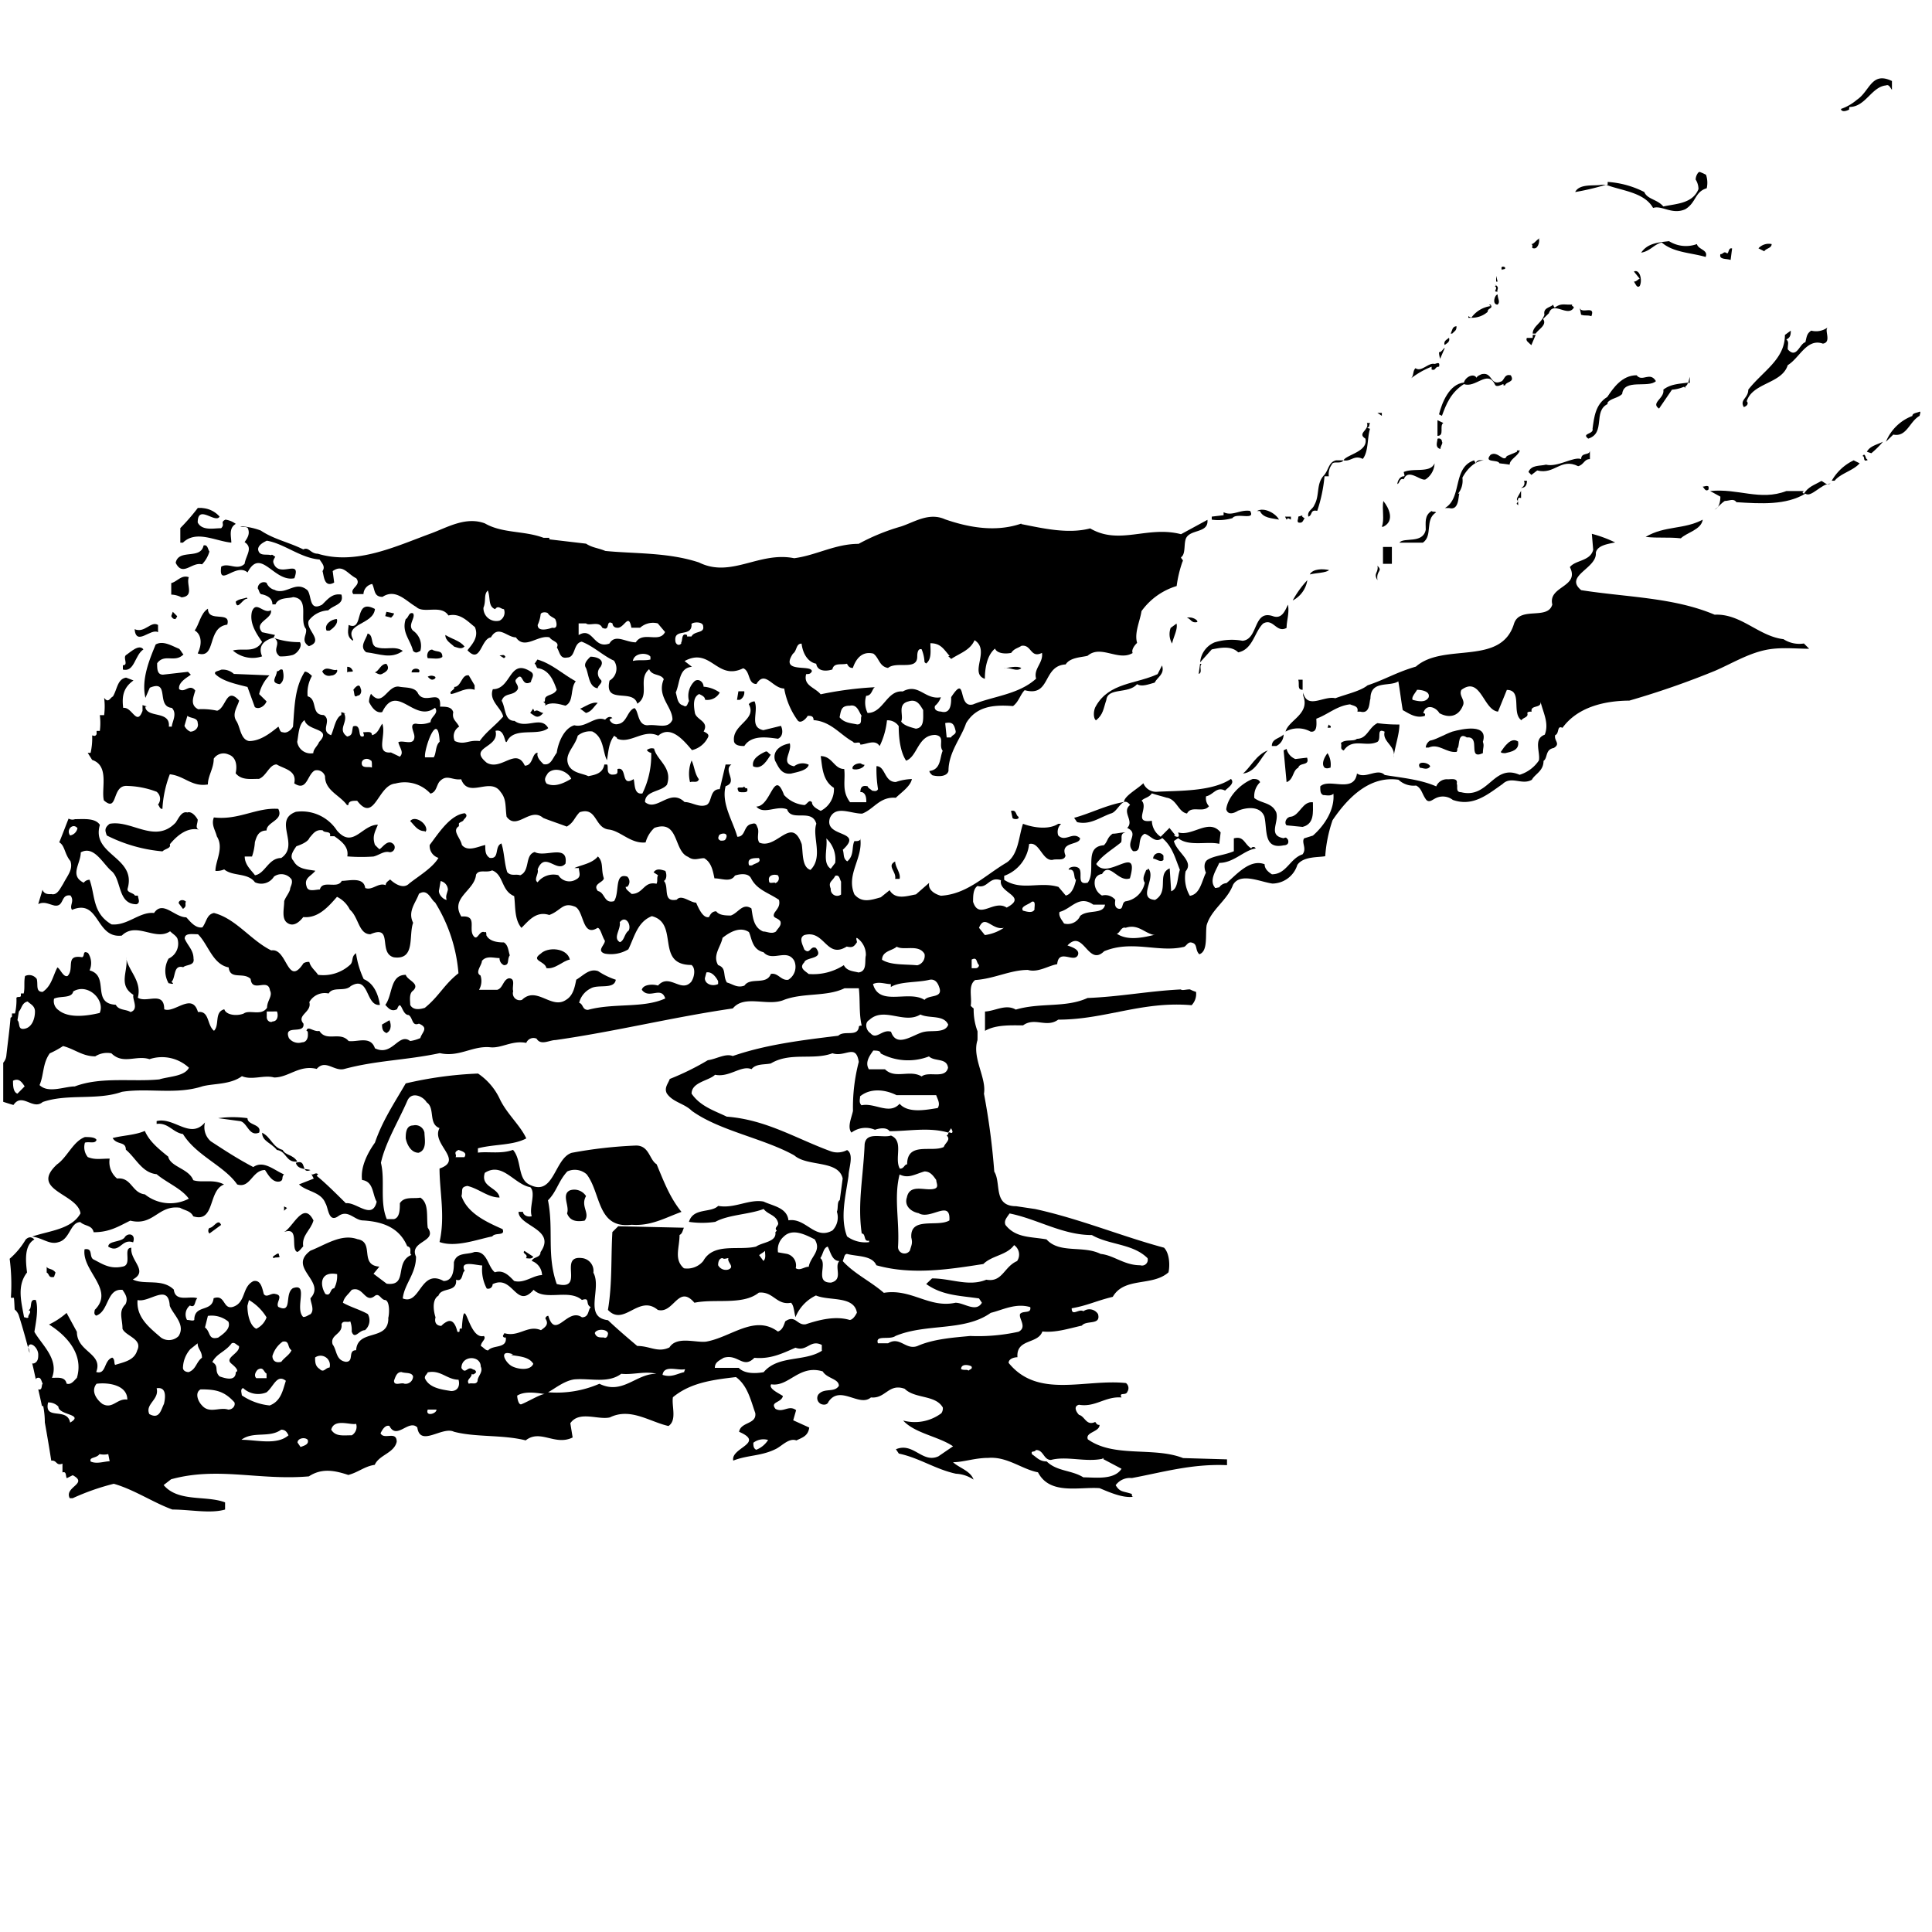 <svg xmlns="http://www.w3.org/2000/svg" width="300" height="300" viewBox="0 0 300 300"><title>flag-south-dakota-icon-industry</title><path d="M64.14,174.76c-1.14,0-1.14,1.34-1.14,2,.23,1.13.91,2.24,2,2.24,1.37-.44.91-2.24.91-3.11A1.43,1.43,0,0,0,64.14,174.76Z"/><path d="M238.92,37c.23.24,0,1.57-.68,1.57s0-.44-.45-.66c.45,0,.91-.88,1.36-.88h-.23"/><path d="M263.49,37.9c.24.89,1.82.89,1.36,2-2.27-.67-5-.67-6.81-2.24-1.15.24-1.82,1.36-3.2,1.57.92-1.33,2.28-1.57,4.33-1.78a4.93,4.93,0,0,0,4.32.45"/><path d="M275.1,37.9c0,.66-.91.66-1.14,1.12l-.91-.46a2.17,2.17,0,0,1,2.05-.66"/><path d="M268.73,40.36c-.68-.24-1.82,0-1.59-.89.46,0,.46-.45.91-.22.45.44.22-.89.91-.67l-.23,1.78"/><path d="M233.68,41.49c.24.44-.45.24-.45.44-.22-.44,0-.67.45-.44"/><path d="M254.62,44.4c-.45.46-.69-.43-.91-.67.45,0,.68-.44.91-.44l-.91-1.13c.91-.43,1.36,1.33.91,2.24"/><path d="M232.32,43.73v-.9l.23.9h-.23"/><path d="M232.55,45.3c-.92,0,.22-.44-.45-.9h.22l-.22-.21c.91.43.22.87.45,1.11"/><path d="M232.55,45.73c0,.67.46,1.13,0,1.57-.92,0-.45-1.57,0-1.57"/><path d="M244.15,47.3c-.22.23.23.23.23.47-.92,1.57-3.19-1.13-3.87.87l-.91.89c.68.91-.68,1.57-1.14,2.27H238c0-1.14,1.36-1.6,1.82-2.93-.23-1.1.91-1.1,1.36-1.57a.84.84,0,0,0,.24.47c.91-.67,1.36-.47,2.27-.47h.45"/><path d="M231,48.43a3.69,3.69,0,0,1-2.5.91H228V49.1l.46.24a4.41,4.41,0,0,1,3-1.81l-.24-.23h.24c.45.67-.46.47-.46,1.13"/><path d="M247.11,49.1c-.69-.23-.91,0-1.6-.23l-.22-1.1c.22,1.1,2.5-.47,1.82,1.33"/><path d="M226.17,50.66c0,.68-.23.68-.67,1.14h-.24c.24-.46.24-1.14.91-1.14"/><path d="M283.76,50.9c-.47.44.67,2.24-.7,2.46-2.5-.89-3.63,2.24-5.46,3.34-.91,2.91-5.46,2.7-6.37,5.61.24.21.24.67-.45.9-.69-1.14.69-1.36.69-2.7,2.27-2.9,5.69-4.7,5.69-8.5l.91-.67c0,.46,0,1.1-.69,1.36.45.44.22.66.22,1.54,1.38,1.57,1.83-.88,2.74-1.1.22-.91.22-1.34.91-1.8a3,3,0,0,0,2.51-.47"/><path d="M237.79,53.6c-.46-.46-.93-.67-.7-1.13H238V52h.46l-.67,1.59"/><path d="M225,52.44c.23.7-.45.92-.68,1.13-.23-.67.46-.87.68-1.13"/><path d="M223.67,55.6c0,.43-.23-.46-.23-.9.46,0,.68-.67.91-.67l-.68,1.57"/><path d="M223.45,56.94c-.7,0-.46.67-1.15.44v-.44a13,13,0,0,0-3.18,1.8c.45-.47.22-1.13.68-1.57.9.67,2-.9,2.95-.66.24,0,.92-.48.7.43"/><path d="M233.23,59.18c.45-.44.45-1.11,1.36-.91.69,1.13-.67.91-.9,1.58h-.23v-.21c-.23,0-1.14.67-1.36,0-1.14-2.24-3,.67-4.78,0-2.06,1.33-2.74,3.1-3.42,4.93l-.45-.23c.45-1.79,1.58-4.7,3.87-4.94.22-.89,1.59-1.56,2-.66-.22-.23.69-.67.91-.67,1.59-.23,1.14,2,3,1.11"/><path d="M257.13,59.18c-1.15,1.13-5-.44-5.24,2-.69.67-1.81.67-2.27,1.34v.22c-2.29,1.14-.24,4.51-3,5.37-1.13-.86.91-.65.67-1.54.24-1.79.46-3.83,2.29-4.93.91-1.36,2.27-3.37,4.55-3.37.9,1.13,2.05-.66,3,.91"/><path d="M262.36,59.4c0,.21-.23,0-.23,0-.23.45,0,.21-.46.67,0,.44,0,0-.22,0a5.76,5.76,0,0,1-1.83.44l-2,2.93c-1.36-.89.9-1.59.66-2.93,1.14-.9,2.51-.9,3.88-1.11l.23-.89v.89"/><path d="M298.08,64.57c-1.58.87-2,3.35-4.09,2.91l-1.14,1.11a7.15,7.15,0,0,1,4.1-4c0-.46.68-.46,1.13-.67.24,0,0,.44,0,.67"/><path d="M214.57,64.57l-.69-.46h.69v.46"/><path d="M224.12,65.68c-.67.43.24,2-.91,2V65.25l.91.43"/><path d="M212.74,65.68c-.22.43,0,.67-.45.67a.71.71,0,0,0,.45.22c-.45,1.35-.22,3.58-1.13,4.69-1.36-.67-1.81.46-3,.22-.45.67-1.59,0-1.82.67a2.49,2.49,0,0,0-.45,1.81h-.67a23.5,23.5,0,0,1-1.13,5.37c-1.15-.24-.69.67-1.38.89-.22-.89.69-1.13.92-1.79.91-1.56.22-3.34,1.58-4.71.69-.89.69-2,1.82-2.24h1.14c.44-.89,3.86-1.33,3.4-3.37-1.36-.86.68-1.33.23-2.43h.45"/><path d="M223.9,68.59c.22.22-.23.66-.23,1.13-.91-.24-.46-1.13-.46-1.58a.47.47,0,0,1,.69.45"/><path d="M292.39,68.59a14.54,14.54,0,0,1-1.81,1.79l-.69-.23c.46-.9,1.59-1.1,2.5-1.56"/><path d="M236,69.92c-.22.9-1.58,1.37-1.58,2.23l-1.59-.21c-.23-.65-2.51,0-1.37-1.33,1.14-.67,2.06,1.33,2.51.21l1.58-.67v-.21H236"/><path d="M246.88,71.29c-.91,0-.91.86-1.82,1.1-2.73-1.34-3.64,1.36-6.36.66l-.91.7-.45-.46c.45-1.14,1.81-.9,2.72-1.14,1.82.46,4.33-1.33,5.46-.86,0-1.14,1.36-.47,1.36-1.37v1.37"/><path d="M230.5,71.48c-1.37,0-2.73,1.35-3.42,2.7a3.21,3.21,0,0,1-.67,2.47h.22c-.22.23,0,2.68-1.59,2.24h-.68c2.73-1.56,1.14-6.28,4.54-7.41l.24.46c.22-.65.9-.46,1.36-.46"/><path d="M288.76,71.94c-.91,1.11-3,1.58-3.88,2.71h-.45a7.76,7.76,0,0,1,3.41-3.17l.92.46"/><path d="M221.39,74.42c-.69.43-2.72-1.81-3.41,0-.68-.24-.68.67-.91.67-.23.43,0-1.13.91-1.13.24,0,0-.44,0-.67,1.6-.68,4.1.23,4.78-1.35a3.12,3.12,0,0,1-1.37,2.48"/><path d="M284.21,75.09c-1.38,0-3,2.24-3.87,1.56-3,1.81-6.84,1.57-10.71,1.33-.45-.65-1.13-.19-1.81-.19-.67.43-1.13,1.1-1.59,1.33.68-.23.91-1.14.91-2l-1.59-.87c4.32-.46,7.74,1.57,11.83,0h2.72l-.22.2.22.23c.69-1.13,1.6-1.34,2.73-2,.46.2.69.66,1.38.44"/><path d="M236.19,77.33c-.69-.21-.45.46-.45.89v.24l-.24-.24.24-.43c-.46-.24,0-.67.22-1.14l.23-.43v1.11"/><path d="M214.8,81.79h-.23c.44-1.1,0-2.67.23-4,.9,1.1,1.81,3.1,0,4"/><path d="M31.37,78.89a3.92,3.92,0,0,1,2.73,1.33c-.67,1.13-3.4-2-3.4.91.67,1.33,2.49.89,3.64.89.67-.67-.24-.89.67-1.33a3.47,3.47,0,0,1,1.6.66c-1.15.67-.69,2-.69,2.91-2.49-.24-5.46-2-7.51,0H28V82a33,33,0,0,0,2.72-3.13h.68"/><path d="M198.64,80.69c-1.15-.23-2.51-.23-3-1.34h-.46c1.14-.67,3,.44,3.42,1.34"/><path d="M191.36,80.46a7.77,7.77,0,0,1-3.2.23v-.47L190,80v-.46c1.38.66,2.51-.44,4.11-.21.91,1.57-2.05.21-2.73,1.11"/><path d="M223,79.56c-1.82,1.13-.45,3.57-2.05,4.7H217.3c.67-.89,3.64.24,4.09-2,0-1.13-.22-2.24.91-2.91.24.21.45,0,.69.21"/><path d="M202.51,80.46h.22c-.45,0-.22.89-1.13.67-.24-.24,0-.44,0-.91l.68-.2c-.23.2,0,.2.23.44"/><path d="M200.46,80.69l-.46-.23-.22.23-.24-.47h.91v.47"/><path d="M264.4,80.69c-.22,1.57-2.49,2-3.4,2.9-2.05-.22-3.41,0-5.47-.22,3-1.78,5.92-1.11,8.87-2.68"/><path d="M32.52,85.63a4.65,4.65,0,0,1-1.15,2c-1.58-.43-3,2-4.09-.24.46-2.23,3.87-.43,4.33-2.69.67-.2.67.69.91.93"/><path d="M214.75,87.55h1.38V84.93h-1.38Z"/><path d="M213.89,90.09c-.7-1.13.22-1.13,0-2.24.91.91-.24.67,0,2.24"/><path d="M206.38,88.52c-.46.44-2.06.44-3,.68.45-.9,2.05-.9,3-.68"/><path d="M29.32,89.63c-.45,1.13.91,2.93-1.13,3.13a3.61,3.61,0,0,0-1.6-.43V90.54c.91-.21,1.6-1.34,2.73-.91"/><path d="M203,90.09a4.26,4.26,0,0,1-2.27,3.15A15.33,15.33,0,0,1,203,90.09"/><path d="M42.75,91.66c1.82.67,3.19-1.57,5,0,.68.88.22,3.34,2.27,2.23.91-.89,1.59-1.79,3-1.56.43,1.56-1.15,1.56-2.06,2.45a4,4,0,0,0-3,1.56c-.66,1.36,2.51,3.16,0,4-1.35-.88-.22-1.78-.45-2.68-1.13-1.36.67-4.7-2-4.94-.68.24-2.27,0-2.73,1.13H42.3c0-.89-.69-1.35-1.6-1.56-.45,0-.45-.67-.67-.9a.94.94,0,0,1,1.36-.89,1.81,1.81,0,0,0,1.36,1.12"/><path d="M38.43,92.76c-.22,0,0,.24,0,.24-.68-.24-1.6,2-1.83.43.46-.43,1.15-.43,1.83-.67"/><path d="M199.78,97.5c-1.6.87-2.06-1.59-3.65-.67-1.37,1.34-1.58,4-3.86,4.47-1.13-1.13-3-.67-4.11-.46l-1.8,2a3.67,3.67,0,0,1,2.26-3.1,9.15,9.15,0,0,1,4.32-.24c2.51-.22,1.6-4.94,4.78-3.8,1.37.43,1.82-.9,2.28-1.81.23,1.35-.22,2.48-.22,3.61"/><path d="M42.08,94.8c.22,1.33-2.74,1.8-1.38,3.37l2,.43-.24.44a11.93,11.93,0,0,0,4.11.67c.45.67-.45,1.8-1.14,2a6.78,6.78,0,0,1-2,.21c-1.37-1.11.45-2-.93-2.91-1.58.43-2.47,1.34-1.8,2.91a4.65,4.65,0,0,1-4.54-.91c1.59-.43,3.41.47,4.54-1.33-.91-1.34-2-2.91-1.58-4.71.66-1.79,1.8.45,2.95-.22"/><path d="M58.22,94.56C58,97,53.44,96.8,54.82,99.28v.22c-1.14-.67-.69-1.8-.69-2.46,2.51,1.13.69-4.28,4.09-2.48"/><path d="M35.24,97c-3.18.46-1.59,5.37-4.54,4.47.67-1.34.67-2.91-.47-3.58.69-.89.92-2.69,2.06-3.37,0,2.24,3.63.24,3,2.48"/><path d="M27.5,95.67c0,.24-.22.24-.22.46-.24,0-.45,0-.69-.46l.24-.67.67.67"/><path d="M61.18,95.24c0,.23-.22.43-.45.67l-.91-.24L60,95l1.14.24"/><path d="M64.14,95.24c.46.67-.91,1.8,0,2.69a2.86,2.86,0,0,1,1.13,3.14c-.44.21-.67.44-1.13,0-.45-1.79-1.81-2.9-1.14-4.94.46-.22.46-1.13,1.14-.89"/><path d="M185.89,96.6c-.91.2-.91-.47-1.59-.69.9-.21,1.83.46,1.59.69"/><path d="M52.31,96.13c.22.67-.45,1.34-1.14,1.8h-.45c-.46-.89.68-1.8,1.59-1.8"/><path d="M182,99.93a2.87,2.87,0,0,1-.22-2.43l.91-.67c.22.87-.45,2-.69,3.1"/><path d="M24.54,98.17c-1.13-.67-3.4,2.24-3.64-.47,1.6.67,2.51-1.33,3.64-.66v1.13"/><path d="M58.22,100.41c1.6.66,3-.24,4.33.66-1.82,1.34-3.64.44-5.69.21-1.13-.87,0-2,.23-2.91.91.23.46,1.56,1.13,2"/><path d="M72.11,100.41c-.46.43-.91.2-1.58,0-.47-.48-1.38-.91-1.38-1.81,1.14.68,2.28.9,3,1.81"/><path d="M22.27,100.84c-1.37.9-1.37,3.57-3.19,3.13v-.67c.91,0,0-1.13.46-1.56.69-.44,2.05-1.81,2.73-.9"/><path d="M68.69,102c-.45.44-1.58.2-2.27.2-.23-.43,0-1.33.69-1.33.67.46,1.58,0,1.58,1.13"/><path d="M78.49,102l-.24.2-.68-.43c.46,0,.68-.23.92.23"/><path d="M93.27,103.54a1.38,1.38,0,0,0,0,2c.46.43-.46.91-.46,1.34-1.36-.21-1.36-2-1.81-3.14-.46-.66.23-1.33.69-1.77.91,0,2.27.44,1.58,1.54"/><path d="M89.41,105.78c-.92,1.13-.24,3.13-1.6,3.8-.91-.24-2.27-.67-3.18,0,.22-.43-.24-.43-.24-.67.24.24.24-.24.24-.44.22-.67,1.36-.46,1.82-1.36-.46-1.33-1.15-3.14-3-3.37-.22-.2-.22-.66-.45-.66l.45-.67c2.28.67,3.88,2.24,5.93,3.37"/><path d="M60,103.08c.69.89-.22,1.33-.68,1.57s-.91-.24-1.14-.24c.69-.2.91-1.33,1.82-1.33"/><path d="M186.58,103.08c-.45.46.22,1.33-.45,1.57l.22-1.57h.23"/><path d="M179.29,106c-.9.24-2,.7-2.72.24-1.37,1.57-4.56.46-4.78,2.46-.46,1.34-.46,2.24-1.6,3.15-.45-.24-.45-1.57,0-2.24,2.06-3.61,6.15-3.37,9.56-4.93l.69-1.35c.45,1.35-.69,1.78-1.15,2.67"/><path d="M54.82,104.21c-.24.2-.69,0-.91.2v-.87c.45,0,.67.2.91.67"/><path d="M158.59,103.74c-.69.67-1.83-.2-2.74,0,.69,0,2.05-.44,2.74,0"/><path d="M52.31,104c.22.24-.24.9-.91.9a1.11,1.11,0,0,1-1.36-.66c.67-.91,1.58,0,2.27-.24"/><path d="M65.05,104.41H63.91c0-.87,1.6-.67,1.14,0"/><path d="M36.39,104.65l5.45.22a6.17,6.17,0,0,0-1.6,2.91l1.15,1.13c-.24.67-1.15,1.34-1.82.89l-1.14-3.13c-1.82-.46-3.88-.89-5-2-.24-.44.45-.44.91-.68a2.54,2.54,0,0,1,2,.68"/><path d="M43.89,104c.23.9.23,1.81-.45,2.24-1.6-.24-.45-1.13-.45-2,.45,0,.45-.47.9-.24"/><path d="M67.56,105.08c.22.24-.24.46-.45.46s-.46-.22-.69-.46a1.11,1.11,0,0,1,1.14,0"/><path d="M73.7,106.45v.66c-1.36-.44-2.5.46-3.65.67-.45-.44.7-.67.47-1.11,1.13,0,1.13-2,2.27-1.8l.91,1.55"/><path d="M202.27,107.11c-.91,0-.45-.9-.67-1.57h.67v1.57"/><path d="M56,106.91c.23.43,0,1.1-.45,1.1-.68.46-.46-.44-.68-.9,0,0,.91-1.33,1.13-.2"/><path d="M115.57,107.34a1.31,1.31,0,0,1-.68,1.33h-.45l.22-1.33h.91"/><path d="M92.81,109.15c-.67.65-.91,1.32-1.82,1.56l-.91-.67c.69-.24,1.82-1.13,2.73-.89"/><path d="M117.17,108.91c.69,1.56-.91,4,1.36,4.47l2.73-.67c.24.44.46,1.57-.45,2-1.58-.2-4.09-.66-5.23,1.13-.46,0-1.37,0-1.59-.65-.45-2.7,3.64-3.37,2.28-5.85a1.25,1.25,0,0,1,.9-.43"/><path d="M83,110.47c.45-.43.91.24,1.37.24-.23.2-.68.87-1.37.44l-.67-.44.45-.67.22.43"/><path d="M206.6,113h-.46l.24-.67c-.24.43.45.21.22.67"/><path d="M217.3,112.49c0,1.56-.69,3.35-.91,5.13.45-1.78-1.82-2.43-1.38-4-1.36-.66-.44,1.1-1.13,1.58-1.8.86-3.86-.68-5.22,1.33-.68-.23-.23-.68-.45-1.14.68-.67,2-.19,2.49-.67,1.59,0,1.82-1.76,3.19-2.43a22.62,22.62,0,0,0,3.41.21"/><path d="M230.26,115.19c.24.65,0,.86,0,1.76-2.49,1.13-.22-2.67-2.49-2.44-1.37-.9-1.14,1.11-1.37,1.57-.23.21,0,.44-.23.67-1.6.2-2.73-1.37-4.33-.67h-.45c0-.46.45-1.13.91-1.13.91-.24,2-.9,3.2-1.34,1.58-.44,5.67-1.33,4.76,1.58"/><path d="M199.32,114.05a2,2,0,0,1-1.14,1.79h-.69c0-1.13,1.15-1.13,1.83-1.79"/><path d="M235.73,115.19c.22,1.33-1.14,1.56-2,1.76-.22,0-.68,0-.68-.2.46-.67,1.59-2.47,2.73-1.56"/><path d="M122.62,115.38c.47,1.37-1.58,3.15.69,3.61a2.13,2.13,0,0,1,2.27-.24c-.22.9-1.81,1.13-2.73,1.37-1.59.2-2-1.13-2.5-2-.46-1.56.91-2.46,2.25-2.67"/><path d="M201.14,117.86l1.82-.21c.45,1.34-1.14.67-1.36,1.56-.91.44-.69,1.81-1.82,2.24l-.46-4.93.46-.23a2.27,2.27,0,0,0,1.36,1.57"/><path d="M193,120.12c1.14-.91,2.05-2.93,3.87-3.6-1.14,1.1-1.82,3.36-3.87,3.6"/><path d="M119.68,117.19c-.46.67-1.37,2.46-2.74,1.8-.23-1.13.92-1.8,1.83-2.24.45-.23.45.2.91.44"/><path d="M206.6,119.21c-.22,0-.46.21-.91,0-.68-.68.23-2,.45-2.26a3.34,3.34,0,0,1,.46,2.26"/><path d="M108.52,121c-.22.67-.91.24-1.37.46a5.53,5.53,0,0,1,.24-3.37c.45.91.45,2,1.13,2.91"/><path d="M222.08,119c-.45.66-1.14.22-1.59.22-.69-1.13,1.36-.89,1.59-.22"/><path d="M134.23,118.75c0,.46-1.14.9-1.81.67-.24-.43.45-.89,1.12-.89.24,0,.24.22.69.22"/><path d="M195.68,121.45a3,3,0,0,0-.91,2.47c1.14.87,2.72.66,3.41,2.24.46,1.54-1.36,3.57,1.15,4,.44-.23.44,0,.66.21.23.67-.22.89-.66.89-3.2.67-2.51-2.46-3-4.47-.68-1.79-3-1.36-4.09-.9-.69.44-1.59.68-1.83-.23.24-2,2.29-4,4.11-4.7.45,0,.9,0,1.13.46"/><path d="M116,122.36c.24.66-.22.66-.67.66-.24,0-.69,0-.69-.23-.45-.91.69-.23.91-.67,0,0,.23.44.45.24"/><path d="M203.87,124.58c0,1.58.24,3.34-1.6,3.82l-2.49-.24c-.45-.43,0-1.34.68-1.34,1.36-.22,1.81-2.46,3.41-2.24"/><path d="M158.14,126.82c.22.45-.7.45-.91.21l-.24-1.11c.91-.23.69.68,1.15.9"/><path d="M30.7,127.27c0,.65-.47,1.33.22,1.56-1.82-.43-3.42.9-4.55,2.27.22.65-.69.65-1.14,1.1a23.68,23.68,0,0,1-8.65-2.47c-.22-.67-.46-1.13.45-1.81,3.42-.65,7.06,3.18,10.25-.19.46-.67.91-1.81,1.82-1.57.69-.24,1.36.66,1.6,1.11"/><path d="M66.2,128.83c0,.23-.24.46-.24.23-1.13,0-1.59-.9-2.27-1.57.68-.89,2.51.24,2.51,1.34"/><path d="M180.66,132.86v.67c-.45.46-1.14-.2-1.6-.2a.87.87,0,0,1,1.6-.47"/><path d="M139.7,136.47H139c.23-1.14-1.36-2,0-2.7,0,.89.91,1.79.69,2.7"/><path d="M28.87,140c-.23.44.23.67-.46,1.13l-.67-.89c0-.46.67-.67,1.13-.24"/><path d="M88.49,149c-1.13.21-2.27,1.54-3.64,1.33-.22-1.12-2.49-1.12-.91-2.23,1.14-1.13,4.1-.91,4.54.87"/><path d="M60,160.42c-.44-.23-.68-.44-.68-1.33l1.15-.67c.22.43.45,1.56-.47,2"/><path d="M38.43,173.63c0,1.13,2.27.89,1.81,2.24-1.58.67-1.81-1.54-2.94-1.78l-3.42-.46a16.51,16.51,0,0,1,4.55,0"/><path d="M31.82,174.33a2.9,2.9,0,0,0,.91,2.89c2.06,1.34,4.1,2.69,6.6,4,1.59-1.1,3.18.46,4.77,1.14-.45.43,0,.89-.66,1.1-1.14.24-1.83-1.1-2.29-1.78-2,0-2.27,2.91-4.32,2.24-2-2.89-6.36-4.47-8.42-7.83-1.58-.23-2.27-1.8-4.09-1.57v-.44c2.73-.67,5.23,2.91,7.51.21"/><path d="M26.14,179.69c.45,1.54,3.18,1.78,3.87,3.57,1.36.45,3.18-.22,4.78.67-2.51.91-1.36,6-4.78,4.94-.45-.9-1.36-.9-2.05-1.33-3.42-.48-4.09,2.89-7.73,2-1.83.89-3.2,1.8-5.69,1.8-.24-1.13-1.36-.91-2.06-1.57-1.59,0-1.59,2.68-3.41,3.11-1.35.46-2.49-.67-4.08-.87,2.73-.91,6.13-1.13,7.51-3.6-.45-3.11-8-3.57-3.64-7.61,1.59-1.11,2.5-3.58,4.33-4.24.66,0,1.58,0,1.8.44-.22.67-1.12.22-1.8.43a2.44,2.44,0,0,0,.44,2.24c1.13.46,2,.24,3.4.24A3.3,3.3,0,0,0,18.18,183c2.27-.24,2.27,2.23,4.32,2.46a6.26,6.26,0,0,0,6.82.67c-1.13-1.57-3.4-2.46-5-3.8-2.27-.23-3.18-2.46-4.78-3.81,0-1.34-1.36-.67-2.05-1.8,1.59-.43,3.41-.43,5-1.11.68,1.57,2,2.68,3.64,4"/><path d="M43.89,178.56c.46.9,1.59.67,2.28,1.81-1.82.19-1.6-1.57-3.18-1.81-.91-1.13-2.29-1.34-2.29-2.67,1.38.67,1.6,2.24,3.19,2.67"/><path d="M48.21,181.69c-.46-.22-2,0-2.27-1.13,1.81-.65.68,1.81,2.27,1.13"/><path d="M91,185.73c-.91,1.57.69,2.68-.22,3.81-1.36.23-2.29,0-2.73-1.13.44-1.11-.92-2.91.44-3.57a2.16,2.16,0,0,1,2.51.89"/><path d="M44.11,188v-.67l.46.24-.46.43"/><path d="M48.67,189.54c-.46,1.56-1.83,2.24-1.59,4-.24.2-.46.66-.91.87-1.14-.44.45-4-2.06-3.11,1.37-.67,3-4.93,4.56-1.8"/><path d="M32.52,191.54a.62.62,0,0,1,0-.87c.67,0,1.36-1.57,1.81-.46l-1.81,1.33"/><path d="M20.68,192.91c-1.82-.67-2.05,1.8-3.87.67,0-.91,1.82-.67,2.5-1.37.46-.87,1.83-.67,1.37.67"/><path d="M82.81,195.14c-.24.44-.92.23-1.14.23.45-.66-.69-.66-.24-1.13l1.38.9"/><path d="M43.44,195.14c-.24.23-.69,0-.92.23-.44-.23.23-.46.47-.66.45-.24.22.2.45.43"/><path d="M8.62,197.6l-.23.68c-.92.21-.69-.46-1.14-.68v-.89c.22.43.91.22,1.37.89"/><path d="M286,17.16c.25.2.73.06,1.13-.14a1.53,1.53,0,0,1,.05-.41c2.51,0,3.42-3.14,5.69-3.35.46-.22.69.45.91.68V12.58c-3.2-1.54-3.41,1.57-5.45,2.92a7.63,7.63,0,0,1-2.45,1.41C285.87,17,285.89,17.11,286,17.16Z"/><path d="M264.91,27.14a7.83,7.83,0,0,0-1-.45.56.56,0,0,0-.22.13,1.81,1.81,0,0,0-.39,1.06,2.81,2.81,0,0,1,.44,1.48c-.91,2.26-3.41,2.26-5.46,2.7-.91-1.11-2.5-1.11-2.95-2.24a14.59,14.59,0,0,0-5.69-1.57v.44h-.24c2.27.91,5.92,1.13,7.29,3.6,1.37-.46,2.95,1.11,5,.2,1.73-1.05,1.44-2.69,3.33-3.26A3.85,3.85,0,0,0,264.91,27.14Z"/><path d="M244.59,29.82a39,39,0,0,0,4.78-1.13h-.67C247.56,28.92,245.28,28.46,244.59,29.82Z"/><path d="M289.89,71.48c-.68.24-.23-.66-.68-.66.45-.67.45.47.68.47.23.19,0,.19,0,.19"/><path d="M237.1,74.65c0,.66-.24,1.11-.91,1.11a.81.81,0,0,0,.45-1.11h.46"/><path d="M265.31,75.55V76c-.46.44-.68-.22-.91-.43.23,0,.69-.24.91,0"/><path d="M253,108.79a130.73,130.73,0,0,0,13.31-4.63c2.56-1.11,5-2.61,7.74-3.21,2.27-.5,4.58-.22,6.88-.21l-.82-.82a4.52,4.52,0,0,1-3.17-.67c-3.87-.45-6.6-4-10.69-3.8-6.38-2.7-13.67-2.7-20.72-3.81-2.73-2.23,2.49-3.37,2.27-5.81.22-1.14,1.84-1.36,3-1.6a19.82,19.82,0,0,0-3.62-1.34l.21,2.48c-.46,1.8-2.73,1.56-3.62,2.69,1.59,3.14-3.42,2.91-2.73,5.81-.7,2.47-5,.23-5.93,2.93-2,6.71-10.92,2.91-15.25,6.71-3,.87-4.78,2-7.51,2.91-1.12.9-3.18,1.33-5,2-1.82-.43-4.32,1.8-5-.87V108c1.14,2.89-2.27,3.8-2.73,5.6a4,4,0,0,1,3.87,0c1.15.2.91-1.37.91-2,1.82-.67,3.18-2,5.24-2.23.45.23,1.35.23,1.14,1.13h.44c1.58.43,1.37-1.57,1.58-2,0-2.94,3-1.81,4.33-2.7.24,1.33.45,3.13.69,4.47.9.47,2,1.33,3.41.9,0,0,.22-.43-.23-.43.45-1.57,2-.91,2.51,0,1.58.86,3,.43,3.63-1.14.46-.89-.67-1.56-.22-2.47,3-2.24,3.41,3.14,5.69,3.37l1.37-3.37c2.49,0,.67,3.61,2.27,4.71.22-.43,1.13-.43.91-1.1,0-.24.45-.24.67-.24-.23-1.11,1.59-.44,1.37-1.57.45,1.81,1.36,3.37.67,5.15-1.81.66-.67,2.7-.91,4a5.56,5.56,0,0,1-3,2.23c-4.08-1.79-4.78,3.8-9.09,2.7-.91,0-.45-.9-.67-1.33.23-.91-.91-.67-1.37-.67a1.77,1.77,0,0,0-1.81,1.1c-2.51-1.1-5.48-1.34-8-1.77-1.13-1.13-2.95.67-4.31-.23-.46,3.14-4.33.66-5.7,2,0,.68,0,1.14.46,1.35.45,0,1.13.22,1.58-.21.23,2.43-1.36,4.91-3.18,6.5l-1.37.43c-.44.67.46,1.57-.24,2.48-2,.67-2.49,3.1-4.76,3.1-.67-.43-1.13-.89-1.13-1.56-2.27-.87-4.32,1.56-5.92,2.93a1.49,1.49,0,0,0-1.13.66c-.23,0-.69.21-.69,0-.91-1.13.24-2.7.69-3.8,2.28,0,3.87-2,5.69-2.24l-.24-.23c-.21,0-.45,0-.45.23-1.13-.66-1.13-2-2.73-1.57v2c-1.6.66-3,.66-4.09,1.33-.69.47-.46,1.57-.24,2-.67,1.35-.91,3.35-2.5,3.59a5.55,5.55,0,0,1-.66-3.8c1.36-1.57-1.37-2.91-1.82-4.71l.67-.44c1.6,1.34,4.56.44,6.38.88l.21-1.77c-1.81-2.27-4.33.67-6.59,0,0,.21.23.43,0,.67a.78.78,0,0,1-.67-.24h.22l-.91-1.13-1.36,1.37a3.08,3.08,0,0,1-1.37-2.48c-3,.44-.45-2-1.59-3.13.45-.46,1.14-.46,1.59-1.13.68.24,1.6.46,2.27.67,1.61.23,1.82,2.24,3.19,2.46.69-1.33,2.5,0,3.41-1.13a1.81,1.81,0,0,1-.45-1.54c1.14-.22,1.6-1.57,2.95-.89.45-.46,1.58-1.14.91-1.81-2.95,2-8.2,1.81-11.6,2a2.13,2.13,0,0,1-2-1.33c-.91.9-3,2-3,2.91-2.73.46-5.24,1.79-7.75,2.46l.46.67c2,.47,3.41-.67,5.23-1.34,1.14-.22,1.82-2.89,3-1.33-1.36,1.11.69,2.46-.45,3.57,2,.91-.46,2.26.91,3.6,1.6.23.45-2,1.8-2.69.92.22,1.61,1.56,2.74.66,1.6,1.36,2,3.14,2.73,4.93-.44,1.34-.24,2.91-1.35,3.34l-.23-3.56c-2.05.89,0,3.56-2.27,4.9-2.73-.21,0-3.11-.91-4.68-.23-.46-.23.21-.46,0-.23.67-.69,1.34-.23,2a3.58,3.58,0,0,1-3,2.9c-.68.24-.22,1.37-1.13,1.13-.69-.22-.45-1.13-.45-1.36a2,2,0,0,0-2.06-.67,2.25,2.25,0,0,1-1.13-2.23,1.21,1.21,0,0,1,1.13-1.11c1.15-2,2.51,1.34,4.33.67,1.6-5.6-3.42.44-5.23-2.23.91-1.35,2.51-2.24,3.87-3.37.21-.67-.24-1.33.67-1.54-.68,0-1.38.21-2,.21-.9.66-.69,1.12-1.35,1.79-3.2.23-1.14,4-2.51,5.81-1.82.44-.69-1.56-1.36-2.23-.46-.44-1.6-.24-1.6.22,1.14-.22.69,1.34,1.14,1.57-.23,1.1-.68,2.23-1.59,2.44l-1.13-1.34c-3-.89-5.69.67-8.43-1.1V136a5.9,5.9,0,0,0,3.87-4.94c1.6-.44,2.05,2.67,3.65,2.46.67-.22,1.82.24,2-.67-.92-2.23,2.26-1.56,2.26-2.69-1.14-1.11-2.28.69-3.39-.44a1.72,1.72,0,0,1,.45-1.8h-.45c-1.38.91-3.67.67-5.47,0-.68,2-.68,4.71-2.51,6-3.4,2-6.14,4.93-10.24,5.17-.91-.24-2.05-.89-1.82-2l-2.05,1.79c-1.36.24-3.18.91-4.09-.65l-1.37,1.1c-1.59.46-2.95.9-4.1-.45-1.34-3.13,1.38-5.59.91-8.71v.21c-.22.23-.45.23-.91.23-.45.9,0,2.23-1.11,3.14-.69-.46-.46-1.13-.69-1.8,3.41-3.13-3-1.8-2-4.94.91-2,3.18-.67,5-.67,1.82-.67,2.72-2.67,5.23-2.46.91-.88,2.27-1.78,2.5-2.91a8.43,8.43,0,0,0-2.5.46c-1.82,0-1.59-2.46-3-2.46a18.8,18.8,0,0,0,.24,3.57c-.23.46-.69.24-.91.24-.24-.24-.69-.44-.69-.68-.91-.23-1.14.24-1.14.9h.23c.69.21.69,1.1.69,1.57H132c-1.36-1.79-.68-3.36-.91-5.16-1.6,0-1.82-2-3.65-2,.24,1.56.24,3.8,2.05,4.93a3.74,3.74,0,0,1-2.05,3.57c-.46-.24-1.36-.67-1.36-1.34-.46-.47-.68.23-1.14.44a4.83,4.83,0,0,1-3.19-1.56c-1.59-4.25-2,1.79-4.31,1.79,1.14,1.34,3.18-.23,4.78.43.67,2,3.85-.2,4.54,2.24-.69,2,1.13,5.17-.91,7.17-1.36-.43-1.14-2.67-1.36-4-1.6-4.5-3.86.89-6.58-.24-.46-.67,0-1.57-.24-2.24-.22-.46-.22-.89-.91-.67-1.37.21-.91,2-2.27,2-.69-2.48-2.51-5.15-1.82-7.85,2-.67-.46-2.46.91-3.37h-.91l-.91,3.83c-1.6,0-1.15,2-2.05,2.45-1.15.46-2.28-.45-3.41-.45-2.27-2.22-4.32,1.58-6.14,0,0-1.79,2.51-1.56,3.41-2.69.91-2.68-1.6-3.81-2-5.6a1.18,1.18,0,0,0-1.13.23,1.11,1.11,0,0,0,.68.43,13.5,13.5,0,0,1-1.37,6.3c-1.36.21-1.14-1.56-1.36-2.23-2.06,1.34-.92-2-2.51-1.57v.44c0,.43-.46.43-.91.43-.9-.2-.45-1.11-.69-1.57h-.44c-.24,1.37-1.38,1.6-2.49,1.81-.91-.44-2.29-.44-3-1.57-.91-1.8.91-2.91,1.36-4.71a3,3,0,0,1,2.26-.66c1.83.9,1.59,3.13,2.27,4.46.23-1.1.23-2.67,1.14-3.8.23.24.45.24.45.46,2.06.88,4.1-1.57,6.38-.46,2-1.76,4.09.91,5.24,2.24a3.73,3.73,0,0,0,2.49-2c.23-.44-.22-.67-.68-.9.91-1.58-1.14-1.77-1.36-2.9-.24-1.35-.24-2.48.67-2.91.46.23.91.43.91.89a2.19,2.19,0,0,0,2.28-1.12,5,5,0,0,0-2.51-.91c0-.67-.69-1.32-1.36-.89a3.14,3.14,0,0,0-.9,3.13c-.24.24-.24,1.13-.91.67-.92-.21-.92-1.34-1.15-2,.69-1.58.45-3.81,2.51-4l-1.14-.89c4.09-2.24,5,3.13,9.1,1.12,1.15.44.68,2.44,2.06,2.44,1.36-2.23,2.49.7,4.31.7a11.94,11.94,0,0,0,2.06,4.91c.45.67,1.35-.21,1.59-.67.46,0,.91,0,.91.67,2.73.22,4.09,2.24,6.14,3.37.21.43,1.12-.24,1.12.43.92,0,2.29-.9,3,.23a11.85,11.85,0,0,0,1.14-4,2.06,2.06,0,0,1,1.82.9c0,1.8.24,4,1.15,5.37,1.8-.66,1.8-4,4.53-4,1.6.22.45,1.56,1.15,2.46-.48,1.1-.24,2.91-2.06,3.14,0,.23.22.44.45.66.91.24,2.27.24,2.51-.66,0-2.93,2-5.17,2.73-7.41,1.59-2.67,4.32-2.9,7.29-2.67.9-.67,1.13-1.8,1.81-2.47,4.1,1.13,2.73-3.8,6.37-4,.67-1.1,2.49-1.1,3.4-1.34,2.06-1.78,4.79.91,7-.43-.22-.46.23-1.14.69-1.57-.46-1.57.45-3.37.68-4.93A10.42,10.42,0,0,1,182.71,91a18.71,18.71,0,0,1,.91-3.8c.22-.21-.23-.43-.23-.67.69-.44.45-1.81.69-2.7.45-1.78,3.63-.88,3.41-3.11l-4.1,2.23c-5.24-1.36-9.55,1.77-14.11-.9-3.42.9-7.29,0-10.69-.67v-.08c-3.87,1.34-8,.67-11.84-.66-2.5-1.13-4.78.44-6.83,1.11a32.46,32.46,0,0,0-6.6,2.7c-3.63,0-6.6,1.79-10,2.23-5.45-1.1-9.78,3.14-14.78.66C103.75,85.75,98.5,86,94,85.55c-1.15-.48-2-.48-3-1.13l-5.7-.67v-.24h-.9c-3-1.13-6.37-.66-9.11-2.24-3-1.12-5.91.67-8.42,1.58-5.45,2-11.6,4.94-17.52,3.13-1.15,0-1.36-1.1-2.26-.67-2.27-1.13-4.56-1.56-6.6-2.93a10.33,10.33,0,0,0-3.18-.66c.46.22.67,0,1.13.22.45.91,0,1.57-.46,2.24,1.37.9.22,2,0,3.37-1.14,1.11-2.52-.24-3.63.44-.46,3.36,2.27-.68,4.09.9,2.06-4,4.08,1.57,7.27.9,1.13-3.13-2.27,0-3.19-2.24-.22-.46,0-.67.23-1.13-.23,0-.45-.44-.67-.21-.69-.23-1.84.24-2-.9,0-.69.89-1.13,1.35-1.35,2.72.46,5.24,2.7,8.19,2.92.46.67.91,1.13.46,1.8.22.67.22,2.67,1.81,1.78l-.23-1.78c1.59-1.13,2.28.44,3.65,1.11.91,1.13-1.14,1.56-.45,2.46h1.58a1.66,1.66,0,0,1,1.36-1.57c.45.91.23,2,1.6,2,2.05-1.35,3.63.65,5.23,1.56,1.15,1.13,3.87-.43,5,1.33,1.84-.43,3,.94,4.11,1.8.67,1.57-.46,2.7-1.15,3.6,2.06,2.23,2.06-1.79,3.64-2,1.15-2,2.51,0,3.88,0,1.36,2,3.41-.43,5.22,0,.45.67,1.59.67,1.14,1.57.45.67.45,1.8,1.59,1.56,1.37,0,.91-2.22,2.27-2.46,1.82.7,3.43,2.26,5,2.94a2.15,2.15,0,0,1-.68,3.1c-.9,3.83,3.64,1.13,4.31,3.59,2.06-1.33,0-3.8,1.84-5.36.45,1.1,1.82.67,2.27,1.56-1.14,2.67,1.35,4.25,1.35,6.28-.68,1.54-2.27.67-3.86.87-1.6,0-1.36-2.24-2.05-2.67-1.13.43-1.13,2.23-2.5,2.47a1.13,1.13,0,0,1-1.36-.67.75.75,0,0,1,.45-.24c-.45-.43-.92,0-1.14.24-1.6-.67-3,1.33-4.78.87-1.6.46-2.51,2.69-2.73,4.27-.68.9-.91,2-2.05,1.77-.46-.44-1.13-1.11-.91-1.77-.91,0-.68,2-2,2-1.37-2.94-3.64.87-5.92-.46-3-2.48,2.06-2.24,1.37-4.94,1.6-.44,1.37,2.46,1.82,1.57,1.14-2.24,4.78-.67,6.37-2-1.14-2-3.41.23-5.23-1.12-1.6,0-1.36-2-2-3.12.45-1.36,1.82-.67,2.5-1.8.22-.69-.68-1.12-.23-1.57,1.14-1.35.69,1.34,2.28.45,0-.45.68-1.11,0-1.58-3.41-2.24-3,2.7-5.92,2.7-.69,1.8,1.36,2.91,1.6,4.25-1.38,1.56-2.51,2.23-3.65,3.8-1.82-.21-2.28.67-3.86,0a1.73,1.73,0,0,1,.68-2.24c-.46-.89-1.14-1.1-.92-2.23-.23-.87-1.14-.87-2.05-.87.25-2.91-2.27-.24-3.39-2-.47-1.11-2-.9-3-1.11-1.83-.22-2.51,3.35-4.33,1.11A2.82,2.82,0,0,0,57.3,109c.45.9,1.14,1.8,2.05,1.57,2.28-4.7,5,1.8,8.2-.67.67.9-.69,1.36-.69,2.23a3.89,3.89,0,0,1-2.27.24c-1.15,0-.24,1.33-.24,2,0,1.56-1.82.46-2.5.89.23.91.92,1.58.23,2.24l-1.37-.66c-2.49.23-.69-2.68-1.35-4.47-.47.66-.69,1.57-1.6,1.79,0-.66-.67-.46-1.36-.46,0,.24.24.46,0,.67-.22,0-.45,0-.45-.21-.22-.22,0-1.79-1.13-1.36-.23.9,0,1.36-.91,1.57-1.6-1.11.22-2.24-.47-3.57h.24l-.68-.23v.46c-.92.43-1.14,2.23-1.59,3.13-1.81-.69.22-2.24-1.14-3.13-2.05,0-.9-2.46-2.5-2.91a5.36,5.36,0,0,1,.67-3.16c-.21-.2-.67-.67-1.11-.67-1.59,2.5-1.59,5.41-1.83,8.54-.22.43-.91,1.11-1.58.87-.46,0-.46-.44-.69-.87-1.13.9-2.73,2.24-4.55,2.24-1.36-.24-1.36-2.24-2-3.15-.69-1.12.22-2.22.45-3.13-2-2.24-2,1.13-3.41,1.57a10.92,10.92,0,0,0-2.94-.23c-1.37-.67-.69-2-.46-2.91-.92-1.13-1.59.46-2.5-.21-.23-1.13,1.58-2,1.81-2.25l-.44-.44-3.88.44c-.91,0-.91-.9-.91-1.77,1.15-1.57,2.73,0,4.09-1.37-.22-.2-.45-.67-.67-.87-1.14-.46-2.51-1.34-3.65-.67-.91,2.24-2.27,5.37-1.59,8.28l.68-1.57c3.19-1.34.91,2.91,3.42,3.13.91.9,0,2.24,0,2.91h-.46c.24-2.47-3.18-1.34-3.64-2.91,0-.22,0-.22.23-.22l-.68-.21v.89c-.91,2.45-1.6-.66-3-.46-.22-1.77,0-3.13,1.6-4.26l-1.15-.44c-1.36.23-1.36,1.79-2.05,2.93-.46.21-.68,1.1-1.36.21a10.53,10.53,0,0,1,0,2.69h-.67a9.53,9.53,0,0,1,0,2.45H15V114c-.24.44-.45.2-.69.2a10.25,10.25,0,0,1-.24,2.7h-.45l.69,1.1c2.73.91,1.37,4.5,1.82,6.28,2.27,2,1.14-2.45,3.65-2.24a13.75,13.75,0,0,1,4.53.9,1.39,1.39,0,0,1,.22,2c.24.22.24.67.69.67a17.4,17.4,0,0,1,1.15-5.38c2.27.24,3.41,2,5.91,1.58,0-1.34.91-2.48.91-4a1.82,1.82,0,0,1,2.25-.67c1.37.43,1.37,2,1.15,2.93.91,1.11,2.27.87,3.63.87,1.15-.43,1.6-2.24,2.74-2.24,1.14.7,3.18.91,2.73,2.94,2,1.33,2-1.37,3.19-2a1.31,1.31,0,0,1,1.59.9c0,2.23,2.27,2.9,3.41,4.47h.22c0-.67.69-.67,1.36-.67,2.73,3.57,3.19-2.46,5.93-2.67a5.43,5.43,0,0,1,5.45,1.56c.9-.23.9-1.13,1.35-1.8,1.15-1.33,2-.22,3.42-.43,1.14,3.1,4.54-.46,6.14,2,.91,1.1.69,2.23.91,3.81,1.6,2.23,3.65-1.58,5.69.2,1.15.46,2.51.9,3.66,1.34,1.13-.67,1.13-1.34,2-2.23,2.73-.89,2.27,2.46,4.55,2.69,1.82.23,3.4,2.24,5.69,2a4.7,4.7,0,0,1,1.37-2.26c3.86-1.33,2.94,3.6,5.23,4.5.91.67,1.58.21,2.49.21,1.15.66,1.36,2,1.6,3.13,1.14,0,2.51.67,3.18-.43.69-.24,2.06-.47,2.51.43.91,1.8,2.73,2.24,4.33,3.34.22.92-.24,1.36-.69,2-.46.91.45.67.91,1.34.23.67-.46,1.13-.68,1.57-.69.46-1.36,0-2,0-1.6-.67-1.6-2.48-1.82-3.58-1.37-.9-2,.67-3.19,1.1-.69,0-1.81,0-2.27-.65-.67,0-.9.46-1.13.89-.91.24-1.6-1.34-2-2.24-.91,0-2.27-1.34-3-.46-2.28.46-1.13-2-2-2.91.46-.22.46-1.1.22-1.56-.68-.21-1.37-.44-1.82.23l.69.44c-.24.46,0,.89-.24,1.33-2-.44-2,1.58-3.87,1.58-.45-.45-.91-.67-.91-1.11h.24a1.09,1.09,0,0,0,0-1.58c-2.05-.66-1.14,2.48-2.05,3.81-1.59.44-1.37-1.33-2.51-1.57-.91-1.13.92-1.33.92-2-.47-1.37,0-2.47-.92-3.37-.91,1.13-2.73,1.34-3.64,1.8h.69c0,.67.45,1.33-.45,1.78a2,2,0,0,1-2.74-.67A3.1,3.1,0,0,0,83.48,137c-.67-.43.24-1.34,0-2,1.15-2.9,3,.67,4.33-.9.45-3.13-3.18-.89-4.78-1.8-1.59.47-.66,2.93-2.26,3.61-.69-.24-1.38.19-2-.47-.46-1.34-.46-3.14-.91-4.47-1.14.46-.22,2.46-1.82,2.24-.69-.44-.69-1.11-.69-2-1.13.24-2.72,1.11-3.63,0-.22-1.13-1.6-2.23-.46-2.92v-.44c.24-.23.46-.23.69-.44,0-.22.91-.68.22-1.13-2.27.24-4.09,3.14-5.45,4.93a1.94,1.94,0,0,0,1.36,2c-.9,1.56-3.18,2.89-4.56,4-.9.91-2.27,0-2.94-.65-.24.22-.69.43-.69.89-1.15-.46-2.06.87-3.18.44-.24-1.78-2.51-1.11-3.64-1.11-.68,1.34-3-.22-3.4,1.34-.7,0-1.84.44-2.06-.46-.45-1.34.68-1.58,1.36-2.45-1.35-.23-2.72-.23-3.41-1.56-.67-.67,0-1.57.46-2.24.68-.24,1.81-.67,2.05-1.34.46-.46.91-1.36,2.06-1.13.2.47,1.34,0,1.11.91h.69c.91.67,2.28,1.56,2,3.13A26.54,26.54,0,0,0,58,133c.92-.23,1.6-.9,2.51-.67a.76.76,0,0,0,.68-1.14c-.91-1.1-1.82.48-2.27.68-.24-.2-.46-.44-.7-.68-.45-1.32,0-2,.46-3.13-2.49,0-3.86,3.81-6.36.9a6.52,6.52,0,0,0-6.38-2.9c-3.62,1.33.69,5.13-2.27,7.17-2,0-2.5,2.44-4.08,2.68-.46-.68-1.59-1.57-1.59-2.91h1.13a8.49,8.49,0,0,0,.45-2.24c.22-.67.45-1.8,1.81-1.8,0-1.36,2.73-1.57,1.82-3.36-3.41-.24-6.14,1.79-10,1.33-.45,1.13.24,2,.46,2.94,1.14,1.8-.22,3.8-.22,5.36a2.84,2.84,0,0,0,1.36-.23c1.36,1.13,3.64.47,4.78,2a2.31,2.31,0,0,0,2.95-.88,1.94,1.94,0,0,1,2.74.45c.21.65-.24,1.12-.24,1.56-.22.66-.67,1.13-.91,1.79,0,1.13-.45,2.71.46,3.37s1.81,0,2.5-.89c2.28.23,3.87-1.57,5.24-3.14a4.37,4.37,0,0,1,2,2c1.36,1.14,1.36,3.81,3.18,3.81,3.64-1.57,1.13,2.91,3.64,3.58,3.4.46,2.27-3.35,3-5.36-.9-1.79.45-3.16.9-4.5,1.38-.89,1.84.91,2.51,1.34a24.47,24.47,0,0,1,3.63,11c-2.27,1.78-3,3.57-5.23,5.37-.68.21-1.8.44-2.26-.46,0-.67-.23-1.77.46-2.23,1.12-1.11-.91-1.57-1.15-2.44-2.49,0-2,3.11-3.18,4.67.45.46.91,1.13,1.82.67.69-1.77.69.9,1.8.9.7.43.47,1.8,1.6,1.34,1.6.67.46,1.33.22,2.24a6,6,0,0,1-1.58.46c-1.82-1.37-2.73,2.46-5.47,1.13-.68-2-2.72-.93-4.09-1.13-1.35-1.57-3.42.2-4.54-1.57-.92.2-1.83-.91-2,0,.22,0,.22.2.22.66s-.23,1.11-.9,1.11a1.86,1.86,0,0,1-2.05-.66c-.91-2.24,2.5-.45,2.26-2.24-1.14-1.34,1.36-1.78.91-3.34a2.74,2.74,0,0,1,3-1.34c.68-1.14,2.5-.23,3.42-1.14,2.95-1.78,2.27,3.15,4.54,2.91-.23-1.56-.91-3.34-2.51-4A14,14,0,0,1,55.28,148l-.23.22c-.45.45-.21,1.13-.66,1.57a6.18,6.18,0,0,1-5,1.58c-.45-.68-1.14-1.14-1.36-2a1.44,1.44,0,0,0-.91.21c-2.51,3.83-2.51-2.45-5-2-3.2-1.58-5.47-4.93-8.89-5.81-1.13.21-1.13,1.34-1.8,2.23-1.15.21-2.06-1.13-2.51-1.56-1.82,0-3.64-2.7-5-.67-2.27-.23-4.09,2-6.6,1.77-3-1.77-2.51-4.47-3.41-6.93a1.14,1.14,0,0,0-.91.46c-2.26-1.13-.46-2.94-.46-4.71,2.06-1.14,3.43,1.77,4.78,2.9,1.6,1.35.91,5.15,3.88,5.15.67-.24.22-.91.22-1.34h-.46c-.22-.46-1.36-.46-1.13-1.13,1.37-4.91-5.7-5.14-4.32-9.85-.7-1.1-2.51-.89-3.86-.89a1.19,1.19,0,0,1-1-.09c-.49,1.23-.95,2.47-1.45,3.69.88.48.81,1.81,1.73,2.9.45,1.33-.46,2.24-1.13,3.56-.45.68-.91,1.81-1.82,1.57-.84.08-1.22-.21-1.38-.67-.21.75-.45,1.48-.66,2.23v0c.91-.45,1.59,0,2.51.22,1.58.24.91-1.8,2.49-1.56.69.89-.22,1.56.24,2.23,4.32-1.8,3.62,4.48,7.73,4,2.27-2.23,5.22.9,7.5-.67.46.44.91.67,1.13,1.11a2.56,2.56,0,0,1-1.36,3.13,3.84,3.84,0,0,0,0,3.83c.23,0,.69.21.69,0l-.24-.22c.69-.67.24-2.71,1.82-2.27.45-.44,1.82-.21,1.6-1.34,0-1.33-.91-2-1.37-3.1,0-.91,1.15-.68,2.06-.68,1.58,1.54,2.27,4.68,4.77,5.15.22,2,2.28.66,3.41,1.79.23,2.24,2.72-.22,3,1.78.46.89-.45,1.56-.45,2.69-.91,1.35-2.73.24-3.64.91-1.14.44-2.74.2-3-.67-1.6.43-.69,2.43-1.6,3.34-1.13-.91-.68-3.14-2.49-2.91-.91-3.13-3.65.24-5.24-.43,0-2.93-2.74-.91-4.1-1.8.69-2.67-1.58-4.24-1.82-6.28.45,2-1.37,4.28,1.14,5.84-.23.67.91,2.24-.45,2.67-.69-.46-1.83-.23-2.29-1.13-3.87-.21-.89-4.47-4.07-5.34a2.8,2.8,0,0,0-.24-2.7c-.91-.46-.44.44-.91.66-2.73-.46-1.13,1.78-2.27,2.91-.67.24-1.13-1.13-1.58-1.33-.7,1.33-.91,2.89-2.29,3.8-1.13,0-.68-1.1-.91-2a1.44,1.44,0,0,0-1.82-.46c-.21.91,0,1.8-.21,2.7H3.24v.43c-.23.24-.45,0-.69.24a9.17,9.17,0,0,1-.22,2.44H1.86v.47a.41.41,0,0,1-.22.19c-.17,2-.45,4-.66,5.93a1.93,1.93,0,0,1-.48,1.06v6.07c.52.17,1.05.34,1.59.49v0c1.36-2,3,.87,4.54-.46,3.87-1.34,8.43-.21,12.3-1.58,4.08-.65,8.4.48,12.51-.86,1.8-.46,4.31-.24,6.13-1.57,1.59.67,3.42-.24,5,.2,2.28,0,3.87-2,6.61-1.33,1.37-1.57,2.73.46,4.32,0,5-1.34,9.56-1.34,14.79-2.45,3,.67,5-1.13,7.74-.92,1.82.24,3.42-1.11,5.69-.67a1.2,1.2,0,0,1,1.6-.66c.66,1.12,2,.22,2.94.22,9.33-1.33,18.21-3.56,27.53-4.91,1.82-2.23,5.47-.23,8-1.35,3-1.11,6.6-.45,9.34-1.78h2.23c.22,1.79,0,4,.45,5.8-.24,0-.45,0-.45.24-.24,1.57-2.28.43-3.19,1.33-5.47.67-11.15,1.34-16.39,3.15-1.13-.45-2.5.46-3.87.65a41.08,41.08,0,0,1-5.91,2.91c-.22.67-.91,1.37-.46,2.24.91,1.37,2.73,1.56,3.87,2.7,4.33,3.13,11.15,4.26,15.93,6.93,2.06,1.8,6.84.67,7.51,3.58l-.45,3.37c-.45.22-.22,1.33-.45,1.79a2.9,2.9,0,0,1-.68,2.91c-2.74,1.56-4.1-2-6.84-1.57-.22-2-2.5-2.24-3.85-2.91-2.28-.43-4.55,1.14-7.06.67-1.14,1.14-3.87.24-4.54,2.48a13.92,13.92,0,0,0,4.09,0c2.06-1.13,5.22-1.13,7.51-2,.68.91,2,.91,2.26,2.24,0,.46-.68.67-.22,1.13l-.22.23c.22,1.54-2,1.54-3,2.24-2.74.66-6.61-.67-8.2,2.24a3.24,3.24,0,0,1-3,1.13c-1.59-1.37-.68-3.17-.68-5.17.46-.24.46-.67.68-1.13L96,190.41l-.91.9c-.24,4,0,8-.69,12.09,2.5,2.67,4.78-2.48,7.74,0,2.49.67,3.18-4.05,5.69-1.11,3.18-.67,7.51.43,10-1.57,2.26-.23,2.73,2,5,1.57.45.43.45,1.33.69,2.24a6.4,6.4,0,0,1,3.18-3.37c2.06.89,5.91,0,6.36,2.67-.22.46-.67,1.13-1.13,1.13-2.25-.67-4.78,0-6.81.67-1.37.23-1.59-1.56-3.19-.45-.24.68-.45,1.35-1.14,1.58-3.64-2.69-7.28.9-11.15,1.57-1.59.2-4.56-.91-5.69.9-1.82.86-3-.23-5-.23-1.59-1.34-3.19-2.71-4.54-4-3.87-.46-.91-4.93-2.27-7.38a2,2,0,0,0-1.6-2.24c-4.09-.66.46,5.15-4.09,4-1.59-4.47-.45-8.5-1.36-13,1.36-1.34,1.58-2.93,3-4.48a2.79,2.79,0,0,1,3,.44c2.27,2.93,1.59,8.51,7,7.84,3,.23,5.23-1.1,7.73-2-1.81-2.22-2.73-4.7-3.86-7.4-1.13-.67-1.13-2.9-3.19-2.9a68.72,68.72,0,0,0-10,1.13c-2.73.88-2.73,6.95-6.6,4.91-1.82-.9-1.14-3.81-2.51-5.37-1.81.67-3.85.23-5.45.43v-.67c2.49-.66,5.45-.43,7.51-1.54-.91-2-3-3.8-4.09-6.07a9.75,9.75,0,0,0-3.4-4A59.43,59.43,0,0,0,63,168.23c-1.82,3.13-3.63,5.83-4.78,9.2-1.13,1.57-2.27,3.8-2,5.8,1.82.24,1.59,2.24,2.27,3.37-.68,2.91-3.18,0-4.78.24-1.59-1.57-3.18-3.16-4.54-4.26l.22-.24c-.45-.44-.91.43-1.14-.22l.47.89-2.29.9c1.15,1.13,3.42,1.13,4.1,2.93.46.67.46,3.11,2,2s2.5.67,3.87.67c3.41.21,5.69,1.34,6.83,4,.9.22.21,1.13.66,1.35-2.72,1.13-.45,4.91-3.85,4.47L58,197.79l.91-1.11c-3.18-.23-.69-3.83-3.41-4.26-2.5-.91-5,.9-7.29,1.78-3.64,2.69,2.51,4.72,0,7.39,0,.67.69,1.81,0,2.48-.45.19-.67.43-1.13.43-1.37-1.34.91-5.37-1.6-4.47-1.36.89,0,4-2.27,2.9-.45-.67.91-1.77-.45-2-.66-.22-1.35.67-1.8,0-.24-.89-.46-2.24-1.6-2-1.82.87-1.13,3.34-3.19,4-1.59.47-1.14-2-3-1.34-.22,2.24-3,.9-3,3.37-.22.21-.68,0-1.13,0a1.77,1.77,0,0,1,.45-2.24c.91.44.68-.67,1.15-1.13-1.15-.43-3.42.67-3.65-1.34-1.82-1.79-4.55-.66-6.37-1.57,2.5-1.33-.45-2.89-.23-4.93-1.37,0,.23,2.7-1.37,2.93-2,.44-3.18-.46-4.53-1.13-.69-.43,0-1.8-1.36-1.56-.47,3.36,4.76,6.26,1.58,9.41,0,.22-.22.67.23.89,2-.67,1.59-4.26,4.08-4,.46.67.91,1.34.46,2.24-1.13,1.13-.46,2.23-.46,3.8.46,1.13,3.18,1.58,2.28,3.37-.46,1.56-2.06,1.8-3.42,2.24-.21-.23,0-.9-.46-1.13-1.34.46-.89,2.69-2.48,2.23,1.12-2.9-3-3.1-3-6.23l-1.6-2.94a11.86,11.86,0,0,1-2.73,1.8c2.51,1.57,5.47,4.47,4.33,8.28-.46.46-.91,1.13-1.6.9-.22-1.11-1.37-.9-2.27-.9,1.14-2.91-1.6-5.14-2.73-7.14.22-1.37.68-3.61.22-4.94-1.13-.24-.45,1.33-1.13,1.57.68.19-.23.87,0,1.1-.23.23-.45,0-.69,0-.45-2.44-1.13-4.91.46-6.95-.22-1.76-.46-4.23,1.14-5.13-.56-.55-1-.3-1.34,0a12.08,12.08,0,0,1-2.5,3,30.75,30.75,0,0,1,.19,6.06h.47c.07.61.08,1.22.12,1.82a2,2,0,0,1,.64.91c.61,1.93,1.15,3.88,1.66,5.83a1.35,1.35,0,0,0-.23-.85c.23-1.13,1.59,0,1.59,1.11,0,.46,0,1.13-.68,1.37a.92.92,0,0,1-.26,0c.21.81.37,1.64.56,2.45a.67.67,0,0,1,.16-.18c.67-.23.67.45.91.88v0c-.24.19,0,1.1-.69.87h0c.19.86.4,1.73.57,2.6h.2a13,13,0,0,1,.25,2.54q.54,3,1,5.94c.91-.11.72.87,1.74.46v1.37c.68-.24.46.65.68.89l.91-.46c2.51,1.33-1.37,1.8-.46,3.57h.46a36.49,36.49,0,0,1,6.38-2.24c3.18.91,6.14,2.93,9.1,4,2.73,0,5.91.67,8.18,0v-1.11c-2.94-1.13-7.27,0-9.54-2.69l1.16-.9c7.29-2,13.65.22,21.39-.45,2.06-1.35,4.08-.89,6.13-.22,1.6-.43,2.51-1.34,4.1-1.57.68-1.56,3-1.8,3.41-3.58,0-1.79-2-.22-2.51-1.33.24-.46.69-1.34,1.38-1.13,1.13,2.24,3-1.1,4.33.23.44,3.12,3.86-.23,5.69.67,3.4.89,7.51.43,11.14,1.34,2.27-1.8,4.55.9,7.29-.45L88.56,221c1.37-2,4.33-.47,6.15-.91,3.18-1.56,6.14.67,9.09,1.34,1.36-.9.46-3.13.69-4.47,2.73-2.26,6.15-2.7,9.79-3.13,1.81,1.33,2.28,3.56,3,5.59.24,1.78-2.27,1.34-2.51,2.91,4.11,1.78-1.36,2.47-.91,4.47,2.28-.89,4.33-.67,6.6-1.8.91-.43,2.06-1.78,3.2-1.33.91-.45,1.82-.67,2-2l-2.49-1.13.45-1.57c-1.14-.87-2,.46-3.2-.2-.91-1.13.91-.91,1.15-2-.69-.46-2.28-1.16-1.82-1.82,2.73.46,4.32-3.12,8-2,.68,1.13,2.51,1.13,2.51,2.24-.71,1.13-2.29.24-3.2,1.37a1,1,0,0,0,.22,1.32c.24.24,1.13.45,1.37-.22,1.81-2.67,4.78.9,6.59-.67,2.28.24,2.73-2.24,5.24-1.34,1.59,1.58,4.78.91,5.92,2.91a1.29,1.29,0,0,1-.23.89,6.89,6.89,0,0,1-5.93,1.13c1.83,2,5.47,2.45,7.75,4l-2.28,1.56c-2.5,1.13-3.87-2.24-6.59-1.1l.45.67c3.18.67,5.68,2.44,8.87,3.13a5.32,5.32,0,0,1,2.73.91c-.46-1.37-2.28-1.83-3.18-2.7,1.59,0,3.41-.67,5.46-.67,2.95-.24,5.23,1.77,7.73,2.24,1.83,3.56,6.38,2.23,9.56,2.46,1.59.67,3.63,1.56,5.23,1.34-.22,0-.22-.24-.22-.44-1.38-.47-1.82-.23-2.51-1.36a2.74,2.74,0,0,1,2.51-1.11c4.78-.89,9.33-2.24,14.78-2v-.9l-6.82-.2c-4.56-1.8-10.7,0-14.79-2.91-.45-1.13,1.82-1.13,1.82-2.24-.46,0-.46-.22-.68-.46-1.38.67-1.6-.89-2.51-1.1-.45-.46-.91-1.35,0-1.57,2.51.44,4.09-1.34,6.6-1.13-.46-.9.69-.21.91-.9a1,1,0,0,0-.22-1.34c-6.38-.67-13.67,2.48-18.22-3.13,0-.67.91-.88,1.37-.88-.22-2.92,3.18-2,3.87-4,2.06.22,4.09-.46,6.13-.91.69-.89,3,0,2.51-1.79a1.58,1.58,0,0,0-2.27-.44c-.68-.46-1.82.88-1.82-.46,2.5-.44,3.65-1.11,6.38-1.78,1.81-3.13,6.14-1.57,8.65-3.8.22-.9.22-2.9-.69-3.83-6.6-1.77-13-4.46-20-6l-2.95-.44c-3.65,0-2.29-3.59-3.41-5.37a109,109,0,0,0-1.6-12.1c.42-2.49-1.9-5.58-1-8.34a.59.59,0,0,1,0-.2v-1.15a9.52,9.52,0,0,1-.6-3.54,4.38,4.38,0,0,1-.46-.42c.24-1.34-.46-3.13.69-4,3-.2,5.45-1.57,8.19-1.57,1.58.46,3.18-.67,4.55-.89.23-2.45,2.51-.21,3.18-1.34.46-.9-.91-1.33-1.58-1.57,2.49-2.67,3.18,3.37,5.69.9,4.32-1.79,8.42.23,12.29-.66.45,0,.67-.91,1.36-.67.9.23.44,1.13,1.13,1.8,1.37-.47.91-2.94,1.13-4.48.69-2.47,3.18-3.83,4.1-6.3,1.13-2,4.32-.43,6.13-.2a4.11,4.11,0,0,0,3.86-2.9c.93-1.35,3.22-1.14,4.33-1.35a21.75,21.75,0,0,1,1.14-5.59c2.28-3.37,5.69-6.95,10.24-6.28a3.42,3.42,0,0,0,2.73.9c.9.45.9,1.34,1.59,2.23.46.45.91,0,1.36-.22a2.52,2.52,0,0,1,2.75.22c3.18,1.11,5.45-.89,7.72-2.46,1.37-1.34,3,.23,4.56-.67.46-.89,1.81-1.33,1.81-2.93.67-.44.23-1.76,1.58-2,1.14-.67,0-1.11.23-2,.68-.24.22-1.57,1.13-1.13C244.89,109.89,248.91,108.82,253,108.79Zm-31.14-.55c-.46.91-1.6.67-2.51.43-.22-.43.45-1.1.69-1.56C220.71,107.11,222.08,107.34,221.85,108.24Zm-88.76,4.25c-.91-.21-2-.21-2.73-1.11.24-1.13.24-1.8,1.6-1.8,1.13-.24,1.37.89,1.82,1.57C133.54,111.58,134,112.49,133.09,112.49Zm9.11.66c-.68-.2-1.82-.44-2.28-1.11.46-.89-.68-2.7,1.15-3.13,1.36-.44,1.82.67,2.27,1.34C143.34,111.58,143.56,113,142.2,113.15Zm5.47,1.36H147l-.23-2.23c1.14-.24,1.37.21,1.59,1.1C148.58,114.05,147.89,114.05,147.67,114.51Zm-24.56-13c.66-.46.45-1.57,1.35-1.57.22,1.78,1.13,2.91,2.27,3.12.22,1.35,1.82,1.13,2.51.89.22-1.1,1.37-.67,2.27-.89.22.46.45.66.91.66.45-1.33,1.37-2.67,3.18-2.23.91.66.91,2,2.28,2.23,1.35-1.11,4.54.47,4.54-1.77,0-.23,0-1.34.68-1.13a6,6,0,0,1,.45,2l.24.21c.91-.67.67-2,.67-3.15,1.6,0,2.06.91,3,2h-.23l.46.44c1.36-.9,2.94-1.34,3.63-2.91,2.51,1.57-.91,5.14,1.6,6h0c0-1.33.22-3.57,1.58-4.7.24.67,1.37.9,2.51.67.46-.67.91-.67,1.6-1.1,1.58-.24,1.36,2,3.18,1.1.23,1.57-1.36,2.46-.91,4-2.72,2.47-6.6,2.7-9.79,4-2.5.67-.91-4.94-3.4-1.13,0,.89,0,2.7-1.6,2.24-.45,0-1.14-.22-.91-.89a3,3,0,0,0,.91-1.33c-2.51.44-3.42-2.26-5.92-.9-2.5-.23-3,3.34-5.46,3.34a3.64,3.64,0,0,1-.22-2.67c.91,0,.91-1.13,1.36-1.33a55.3,55.3,0,0,0-8.43,1.1c-.91-1.1-2.73-1.34-2.25-3.14.43,0,.67,0,.89-.44C126,103.11,121.05,104.64,123.11,101.53ZM77.58,96.37a2,2,0,0,1-2.51-2c.45-1.1,0-2,.67-2.68.46,1.1,0,2.47,1.15,2.9.45-.67.9,0,1.36,0A1.42,1.42,0,0,1,77.58,96.37Zm8.18,1.1c-.67.23-2.27.67-2.27-.43a5.25,5.25,0,0,0,.45-1.57c0-.47.91-.47,1.15-.23.21.43.9.67,1.12.89C86.45,96.6,86.67,97.7,85.76,97.47ZM101,102.41c-.91.22-1.82,0-2.73.22.22-1.33,2.27-1.33,2.73-.66Zm-2.28-2.67c-1.59,0-3.18-1.37-4.09.19-2.51.91-2.51-2.67-4.78-1.32V96.8H91c.45.46,2.05-.43,2.51.67,1.36.67.45-1.34,1.6-.67a.68.68,0,0,0,.66.67c1.14.23,1.82-2.47,2.27,0h1.36l0,0a3,3,0,0,1,2.74-.67l1.13,1.34C102.37,99.93,99.86,97.93,98.73,99.74Zm8.66-2.7c-.24-.44,1.81-.67,1.81.22.22,1.11-1.36.67-1.82,1.57h-.68v-.22c-.91-.44-.68.89-.91,1.13v.19c-.45.48-.91,0-.91-.43C104.64,97.5,107.39,99,107.39,97ZM29.56,113.61a1.83,1.83,0,0,1-.92-.9l.46-1.56c.46.43,1.6.23,1.6,1.13C30.92,113,30.23,113.61,29.56,113.61Zm20,1.58c-.23.65-.91,1.1-.91,1.76a2.11,2.11,0,0,1-2.5-1.76c.22-1.14.22-2.7,1.14-3.37C47.75,113.61,51.62,113,49.58,115.19Zm8.19,4c-.46-.22-1.58.21-1.58-.68,0-.67.9-.88,1.36-.45.22,0,.22.45.22.67Zm9.56-1.59H66c-.23-1.1,2-7.61,2.27-2.43C67.56,115.84,67.78,117,67.33,117.62Zm17.52,4c-.46-.67,0-1.1.24-1.54,1.12-1.13,3.17-.24,3.63.87C87.81,121.45,86.21,122.36,84.85,121.66Zm27.77,8.74v0c0,.2-.45.2-.69.2-.45-.2-.45-.43-.22-.89C112.16,129.29,113.29,129.29,112.62,130.4Zm4.09,4c-.45.23-.45-.2-.45-.44,0-.66.91-.66,1.6-.66C118.31,134,117.17,134,116.71,134.43Zm3.64,2.71c-.45,0-.91.19-.91-.24-.22-.9.69-1.11,1.36-.9A.78.78,0,0,1,120.35,137.14Zm-51,2.67c-.46,0-1.37-.91-1.14-1.57l.23-1.34a1.43,1.43,0,0,1,1.13,1.34C69.38,138.9,69.15,139.14,69.38,139.81ZM10.89,129.73c-.68-.9.45-2,1.14-1.13A1.42,1.42,0,0,1,10.89,129.73ZM2.71,169.82c-.69-.23-.69-1.34-.69-2,.9-.47,1.36.2,1.81.87Zm2.72-12.76c0,1.13-.46,2.46-1.6,2.68s-.67-.89-1.12-1.32l.22-1.35c.45-.46.45-1.35,1.36-1.56.45.43,1.13.67,1.14,1.55h0v0Zm3-2c.91-.44,2.72,0,2.94-1.11,2.28-1.37,5,1.33,4.11,3.34-1.83.44-4.78.9-6.38-.43A1.69,1.69,0,0,1,8.4,155.05Zm16.38,12.54c-4.1.43-9.11-.46-13.2,1.1-1.6,0-4.11,1.13-5.47-.21.69-1.56.45-3.35,1.59-4.93a13.93,13.93,0,0,0,2.06-1.13c1.82.47,3,1.6,5,1.6a3.42,3.42,0,0,1,2.51-.47c1.82,1.8,3.86.23,5.91.91a6.14,6.14,0,0,1,6.13,1.33C28.65,167.13,26.37,167.13,24.78,167.59Zm17.52-9c-.23.24-.91,0-.91-.66v-.88H43v0C43.21,157.51,43.21,158.61,42.3,158.61Zm53.93-15.43c.91-1.11,1.82.46,1.36,1.33-.67.46-.67,1.56-1.36,1.8C95.1,145.64,96.46,144.3,96.23,143.18Zm11.15,9.19c-1.6,2-3.42-1.34-5.24.68-.69-.24-2.28-.24-2.51.65,1.15,1.57,3-.65,3.64,1.35-3.41,1.56-8,.67-12,1.77-.91,0-.69-.88-1.37-1.1a3.39,3.39,0,0,1,1.82-2.24c1.13-.67,3.64.22,3.87-1.34a11.25,11.25,0,0,1-2.74-1.33c-1.36-.47-2.27.66-3.4,1.33-.23,1.1-.45,2.45-1.59,3.13-2.27,1.55-4.55-2.22-6.84,0a1.07,1.07,0,0,1-1.36-1.35c-.23-.68.45-2-.68-2-.91.23-.91,1.57-1.82,1.79H74.38a2.7,2.7,0,0,0,.23-2.23c-.91-.46.22-1.6.22-2.25.69-.88,1.82-.45,2.74-.45a1.15,1.15,0,0,0,.68,1.1c.91,0,.45-.86.91-1.53-.23-.68-.23-1.57-.91-2-1.13,0-2.27-.21-2.73-1.11,0-.23,0-.67-.24-.46-.91-.44-1.13,1.57-1.82.46s.69-3.13-1.82-2.91c-1.8-2.92,2.06-4,2.28-6.5.45-.89,1.59-.23,2.5-.67,1.82.67,1.37,3.15,3.42,4h0c.22,1.56,0,3.59,1.13,4.93,1.13-1.1,2.27-2.67,4.32-2,1.82-.67,2.06-2,3.86-1.34,1.6.43,1.14,4.91,3.64,3.34.45,0,.69,1.33,1.14,2,0,.67-1.36,1.57,0,2a5.25,5.25,0,0,0,3.64-.67c.91-1.8,1.37-4.26,3.65-5.15,4.33,1.11.45,7.58,6.15,7.58C108.05,150.34,107.83,151.7,107.38,152.37Zm4.1.44c-.91.43-2.06,0-2.06-.9l.24-.9c.91-.2,1.6.9,1.82,1.36Zm10.92-.67c-1.14.21-1.6-1.13-2.73-.9-.69,1.81-3.18.44-4.1,1.81-1.13.43-1.82-.24-2.73-.48-.68-1.1,0-2.23-1.36-2.7-.91-1.53.45-2.89.68-4.23,1.13-.9,2.73-1.81,4.1-.9.45.9.45,2.7,2.27,3.13,1.37,1.57,3.65-.67,4.78,1.35A2.36,2.36,0,0,1,122.4,152.14Zm-9.32,45a1.36,1.36,0,0,1-1.6-.67c0-.65.23-1.1.69-1.1.22.23.66,0,.91,0C112.84,196,114.2,196.71,113.08,197.14Zm5.45-1.32-.68-.91c.23-.2.68-.44.92-.67C118.77,194.71,119,195.37,118.53,195.82Zm7,.89c-.67,0-1.36.67-2,.22a1.84,1.84,0,0,0-1.37-2.22l-1.38-.24a2.68,2.68,0,0,1,.91-2.46c1.38-1.34,3.42-.23,4.78.44C127.64,194.24,125.82,195.14,125.58,196.71Zm3.42,2.46c-2.51,0-.45-2.89-1.6-3.8.46-.66.46-1.59,1.15-1.79.45.87.68,2.24,1.81,2.24C129.45,196.71,131.05,198.71,129,199.17ZM10.89,220.9c-.46-2.48-4.09-.24-3.42-3.13a2.12,2.12,0,0,1,1.6.65C9.07,219.77,13.18,219.56,10.89,220.9Zm3.18,6c-.22-.67.92-.44,1.38-1.11a3.07,3.07,0,0,0,1.36,0l.22,1.11C16.12,226.94,15,227.37,14.07,226.94ZM15.9,218c-.91-.67-1.83-2-.91-3.13,1.82-.24,4.78.19,4.78,2.46C18.18,217.09,17.49,218.88,15.9,218Zm16.38-13.67a4.07,4.07,0,0,1,3.18.89c.46,1.11-.91,2-1.58,2.48-1.6.43-1.14-.9-2.05-1.57ZM25.46,218c-.46.89-.68,2.47-2.28,1.57-.68-1.57,1.6-2.24,1.14-4C25.92,215.29,25.68,217.09,25.46,218Zm2.28-10.54a2.14,2.14,0,0,1-2.74.24c-1.82-1.57-3.86-3.14-3.64-5.83,1.82.46,4.78-2.69,5,.89C26.83,204.08,28.87,205.66,27.74,207.45Zm1.58,5.6c-.45,0-.91-.22-.91-.67a4.54,4.54,0,0,1,1.14-2.89l1.14-.91c0,.91.67,1.13.67,2.24h0C30.46,211.49,30.46,212.62,29.32,213.05Zm6.14,5.83c-1.36-.46-2.94.68-4.09-.65-.67-.68-1.14-2-.22-2.5,2.28,0,3.64.23,5.24,2C36.61,218.23,36.15,218.88,35.46,218.88Zm.46-7.15c.23.19,1.38,1.1.69,1.32,0,1.57-1.82.9-2.51.67-.91-.89,0-1.56-1.13-2.23.68-1.35,2-1.57,3-2.91.47-.22.69.21,1.14.43C37.3,210.15,34.79,210.82,35.92,211.73Zm2.74-9.87a7.84,7.84,0,0,1,2.73,2.69,3.07,3.07,0,0,1-1.6,1.77c-.91-.44-1.37-2-1.37-3.57Zm2.73,11.43V214h-1.6c-.45-.46,0-1.12.24-1.33C40.93,212.16,40.93,213.05,41.39,213.29Zm-3.64,2.24a3.41,3.41,0,0,0,3.64.66c1.11-.9,1.6-2.9,3-1.79-.46,1.33-.69,3.13-2.51,3.83a9.34,9.34,0,0,1-4.33-1.57C37.51,216.19,37.29,215.73,37.75,215.53Zm-.23,8c1.82-1.34,4.32-.21,6.14-1.54.69,0,.91.43,1.14.87C43,224.46,39.79,223.57,37.52,223.57Zm6.14-12.08c-.91.24-1.36-.24-1.36-.9a4.16,4.16,0,0,1,1.59-2.23c1.13-.21.68.89,1.37,1.33C45,210.36,44.12,210.82,43.66,211.49Zm3,13.21-.46-.67c0-.67,1.14-.9,1.58-.43C48,224.27,47.31,224.46,46.63,224.7Zm5.68-26.86a4.07,4.07,0,0,1-.45,2.24c-.69,0-.45,1.33-1.37.87C49.58,199.38,49.8,197.38,52.31,197.84Zm-1.14,14.54c-.68,0-.91.91-1.58.21-.69-.43-.69-1.1-.69-1.77A1.45,1.45,0,0,1,51.17,212.38Zm3.41,10.52c-1.36,0-2.5.23-3.18-.87.46-1.8,3-.67,3.87-.91A1.55,1.55,0,0,1,54.58,222.9Zm5.69-18.15c0,3.61-4.78,1.57-5,4.94-1.37,0-.24,1.8-1.6,1.8-1.59-.24-1.36-1.8-2.05-2.7-.46-1.54,1.6-1.54,1.38-3.13.22-.67.91-.21,1.36-.45a3.89,3.89,0,0,1,.22,1.58c.46,1.33,1.13-.21,2.06-.21a2,2,0,0,0,.45-2.5c-1.14-.66-2.73-1.1-3.87-1.76.22-.91.69-1.13,1.36-2,1.82-.66,2.06,2.23,3.64.9.69-.43.91.68,1.6.68C60.5,202.08,60.5,203.86,60.27,204.75ZM94.41,207c0,.44-.24.9-.67.68-.7,0-1.15,0-1.38-.68C92.59,206.32,94.18,206.32,94.41,207ZM71.2,178.56c.69.24,1.36.44.91,1.13H70.74C71,179.23,70.29,179,71.2,178.56Zm-8.42,36.3c-.45-.24-1.6.43-1.6-.46.24-.68.46-1.35,1.15-1.35.67.24,1.58,0,1.81.67A1.16,1.16,0,0,1,62.78,214.86Zm-.24-13.24c.24-2.24,2.06-3.8,2.06-6.48-1.14-2.47,3.42-2.26,1.82-4.5-.23-1.77.23-3.77-1.14-4.67-1.12.2-2.5-.23-3.19.87,0,.9,0,2.24-.91,2.46H60.06c-1.13-2.67-.23-6-.91-8.74.68-3.13,2.73-6.47,4.1-9.63.66-1.54,2.49-.67,3,.24,1.36.89.22,3.35,2,4-1.36,2.48,3.87,4.94,0,6.28,0,3.59.91,7.4,0,11.41,2.51.9,5.92-.43,8.19-.87.46-.67,2.06,0,1.6-1.13-2.51-1.11-5.47-2.47-6.38-5.14.24-.9-.22-1.37.91-1.57,1.82.43,3.19,1.8,5,1.8-.24-1.6-3-1.6-2.29-3.83,2.74-1.77,4.56,1.79,7.07,2.23.91.93-.24,3.17.22,4.5-.69.21-1.36-.23-1.36-.67h-.69c0,2.23,5.92,2.68,3.41,6.25,0,.92-1.13.69-1.36,1.37A2.4,2.4,0,0,1,84.17,198c-1.36,0-2.74,1.34-4.33.91-.68-.67-1.59-1.81-3-1.35-1.14-.89-1.14-3.36-3.18-3.15-1.14.46-2.74,0-3.18,1.59,0,.89,0,2.91-1.6,2.91C65.27,196.93,65.27,202.75,62.54,201.62Zm3.88,17.26h1.36C67.78,219.56,66,220,66.42,218.88ZM70.05,216c-1.36-.23-3.4-.43-4.08-2,0-.46.23-.46.45-.9,2-.43,3,1.14,4.78,1.14v0C71.43,215.05,71.2,216,70.05,216Zm4.11-1.56c-.23.65-.91.22-1.36.43-.46-.67.45-.88.45-1.54.22.2.45,0,.68-.24a.48.48,0,0,0-.46-.43c-.91-.67-1.13.87-1.82-.24,0-2,3-2,3-.22C75.07,213.05,74.16,213.72,74.16,214.4Zm5.48-4.11a.26.26,0,0,0-.25.07c1.13.23,2.73.23,3.42,1.37-.45,1.1-2.29.86-3.2.43C78.52,211.74,77.24,209.43,79.64,210.29Zm5,6.13h-.07c-.72.06-2.47,1.13-3.58,1.58-.46.21-.68-.9-.68-1.33,1.12-.69,2.69-.48,4.26-.25h.07ZM84,206.55c-2.06-.89-3.42,1.14-5.7.46,0,.21-.45.44,0,.68h.24c.22,1.77-2,1.1-2.74,2-.45,0-.67-.44-1.13-.68,0-.65.91-1.1.46-1.56-2.51.67-3-7.37-3.42-1.13-.69-.2,0,.69-.69.47-.21-.91-.66-2-1.58-1.58a2.93,2.93,0,0,0-.91.67c-.68,0-1.13-.46-.9-1.33-.23-.67-.68-2.69.46-3.37.44-1.34,2.93-.43,2.73-2.47,1.13.46.89-1.33,1.35-1.33-.91-1.77,1.8-.89,2.71-.88v0h0a6.33,6.33,0,0,0,.7,3.58.69.69,0,0,0,.91-.67c3.18-1.57,3.63,4,6.37.87,1.81,1.8,5.46-.2,7.5,1.58,1.37-.45.45.65,1.37,1.11-.46.45-.24,1.58-1.37,1.58-2.26-1.58-4.09,3.57-5.22-.23a.47.47,0,0,0-.45.43C85.3,205.66,84.64,206.09,84,206.55Zm9.1,8.31a16.61,16.61,0,0,1-8,1.33c.91-.46,2.49-1.79,4.09-2,2.5-.21,5.23.67,7.28-.87,1.82.2,3.64-.46,5.46,0C98.74,213.29,96.68,216.66,93.05,214.86Zm13.19-1.81c-1.14.24-2,.9-3.41.44.23-1.57,2.27-.66,3.41-.87C106.48,212.62,106.24,212.83,106.24,213.05Zm11.16,12.08c-.47-.21-.47-.67-.47-1.1a2.56,2.56,0,0,1,2.29-.43A3.82,3.82,0,0,1,117.4,225.13Zm10.23-15.42v0c-2.73,1.8-6.83.67-9.1,3.36-1.37.24-3,.24-3.87-.67H111c0-.89.69-1.13,1.36-1.56,2.28-.67,3,1.8,4.78,0,2.51.23,4.33-.67,6.38-1.57,1.82.67,2.27-1.34,4.09-.43v.87h0Zm33.23,15.45c1.14,0,1.14,1.54,2.28,1.54,2.45-.65,5.31.38,8-.18l0,0s0-.23.23,0a1.23,1.23,0,0,1-.2,0l2.93,1.55c-1.15,1.79-4.09,1.33-5.93,1.33-1.81-1.14-4.09-.9-5.69-2.47-1.13,0-1.58-.67-2.27-1.1C160,225.16,160.62,225.59,160.86,225.16ZM139.24,147c1.14.66,3.41-.45,4.32,1.13a1.51,1.51,0,0,1-1.13,1.76c-2.05-.19-4.1,0-5.47-.86C137,147.64,138.56,147.64,139.24,147Zm-.91,5.83v.43c1.38-.87,4.1-.67,5.92-1.1.91-.23,1.36.43,1.58,1.1.69,1.81-1.58,1.14-2.27,2-2.49-1.57-7.05,1.11-8-2.46C136.51,152.37,137.42,152.81,138.33,152.81Zm-3.41,5.61c2.28-2.24,5.46.67,8-.91,1.36.67,3.63,0,4.32,1.58-.45,1.33-2.51.86-3.65,1.1-1.58.23-4.32,2.7-5.23,0-1.37-.45-2.27,1.33-3.19.23C134.47,160,134.23,158.85,134.92,158.42Zm12.29,7.37c-.45,1.8-3,.46-4.1,1.34-1.82-1.11-4.09.46-5.69-1.11h-2.5c-.69-1.13.22-2.24.68-2.91.45,0,1.14,0,1.14.44a9,9,0,0,0,7.51.47C145.16,164.89,147,164.22,147.21,165.79ZM130.6,136.9v2a1,1,0,0,1-1.6-.9c-.45-1.1.24-1.1.69-2C130.36,135.79,130.36,136.47,130.6,136.9Zm-2.29-6.71a4.45,4.45,0,0,1,1.38,3.8l-.69.91C127.64,134,128.55,131.75,128.31,130.19Zm5,20.82c-.7-.2-1.83-.2-2.28-1.14a8.72,8.72,0,0,1-5.47,1.37c-.45-.43-1.58-.9-.67-1.8.22-.89,3.18-.43,1.81-2.24-.9-.43-.9,1.11-1.81.24-.22-.67-.91-1.8,0-2.24,3.18-.9,3.4,3.78,6.59,1.78.92.22,1.13,0,1.59-.67,0-.21-.22-.67,0-.67a3.16,3.16,0,0,1,1.38,2.7C134.23,149.22,134.69,150.81,133.33,151Zm.22,19.25c1.59-1.33,3.87-1.11,5.69-.2h6.15c.23.66.68,1.33.23,2-1.6.23-4.55.9-5.91-.67-1.6,1.8-3.88-.22-5.92.24C133.33,171.17,133.55,170.72,133.55,170.26ZM129,178.77c-5.46-2-10-4.9-16.16-5.38-1.81-.89-4.09-1.57-5.45-3.57,0-1.8,2.72-2,3.64-2.93,2.25.46,4.07-1.54,5.67-.87.69-.89,2.06-.67,3-.89,3-1.81,6.6-.45,9.56-1.58,2,.67,3.64-1.57,4.09,1.34a28,28,0,0,0-.9,7.61c-.24,1.13-.91,2.5-.24,3.37a3.66,3.66,0,0,1,3.65-.44c.67-.24,1.82-.43,2.27.22,3,0,6.13-.65,9.11.22l.45-.68.21.46c0,.68-.66-.22-.66.45l-.23.23c.68.67-.23,1.1-.46,1.77-1.82.9-5.69-.88-5.69,2.7-.45,0-.45.67-1.13.67-.92-1.57.68-4.28-1.38-5.14-1.36.43-3.84-.68-4.09,1.34-.21,5.13-1.13,9.17-.45,13.87.68,0,.23,1.34,1.14,1.1v.24a4.79,4.79,0,0,1-3.42-.89c-1.12-2.91-.22-6.25.23-9.41,0-1.11.91-3.35-.23-4A3.15,3.15,0,0,1,129,178.77Zm12.27,15.44a1,1,0,0,1-1.82-.66c.24-4-.68-7.6.24-11.18,1.36.67,2.27,0,3.86-.47.91,0,1.37.68,1.83,1.33v0c0,.45.44,1.11-.23,1.34-1.37.46-3.88-.89-4.33,1.37-.45,1.33.69,2.23,1.82,2.44,1.82,1.13,5-2.24,4.78,1.13-1.82,1.1-6.15-.67-5.91,2.67C141.74,193.1,141.52,193.34,141.28,194.21Zm9.12,18.62c-.24-.24-.69,0-1.15-.24,0-.86,1.14-.67,1.6-.43C151.07,212.59,150.61,212.59,150.4,212.83Zm8-8.75c-.22.67,1.14,2-.22,2.71a29.09,29.09,0,0,1-7.53.66c-2.49.24-5.69.45-8.18,1.56-1.81.68-2.72-1.56-4.55-.43h-1.59c-.45-1.36,1.82-.46,2.73-1.13,4.78-2,10.69-.66,14.79-3.59,1.82-.44,3.87-1.57,6.14-.89C160.17,204.08,158.81,203.42,158.36,204.08Zm-1.6-15.65c4.32.87,8.19,3.35,12.76,3.35,2.72,1.56,6.36,1.32,8.64,3.59a.89.89,0,0,1-1.13,1.1c-2.51,0-4.11-1.56-6.15-1.76-2.74-1.37-6.38,0-8.41-2.26-2.5-.44-4.77-.21-6.37-2.24C155.86,189.54,156.31,189.1,156.76,188.43Zm-4.1,7.85c1.36-1.35,3.63-1.35,4.78-2.94a1.78,1.78,0,0,1,.46,2.48c-2.05.89-2.27,3.35-4.78,2.89-2.73,1.13-5.45-.2-8.42-.2l-.91.87c2.51,1.8,5.23,1.8,8.2,2.24l.45.67c-.92,1.57-2.74,0-4.1,0-4.1.89-6.83-2.24-11.13-1.54-2.06-1.8-4.56-2.93-6.38-4.93.22-.45.22-1.11.67-1.11,1.58.43,3.88.2,4.55,1.76C141.51,198,147.2,197.14,152.66,196.28Zm-1.14-45.94h-.67V149c.91-.46.67.43,1.14.86A.5.5,0,0,1,151.52,150.34Zm1.38-5.14-.91-1.13c.91-2.24,2,.44,3.86,0A6.89,6.89,0,0,1,152.9,145.2Zm3.4-4.26c-2-1.34-4.31,2-5.23-.91,0-.89,0-2,.69-2.46,1.6.46,1.8-1.56,3.64-.88v0h0C155,138.7,159.71,139.14,156.3,140.94Zm4.33.22c-.22.67-1.13.44-1.82.24-.45-.67.91-.93,1.36-1.37C160.86,139.81,160.63,140.7,160.63,141.16Zm7.05,1.11a2.12,2.12,0,0,1-2.49,1.13c-.24-.43-.91-1.13-.69-1.8,1.82-.44,3-2.7,5.23-1.13h1.83C171.33,142.07,168.83,141.16,167.68,142.27Zm11.38,2.93c-1.82.44-4.09.87-5.69-.23.47,0,.69-1.14,1.38-.9,2-.67,2.95.9,4.55,1.13Z"/><path d="M184.77,153.63c-.43,0-.83.1-1.11.1a.55.55,0,0,1-.32-.09c-5.08.26-9.34,1.12-14.47,1.33-3.42,1.56-7.29.67-11.14,1.8-1.55-.91-3.18.22-4.78.3v3c1.7-1,4.19-.85,5.91-.85,1.81-1.33,3.63.44,5.46-.89,7.28,0,13-2.91,20.71-2.24a2.51,2.51,0,0,0,.69-2.07A6.15,6.15,0,0,1,184.77,153.63Z"/><path d="M107.15,113.84l.23-.23a1.62,1.62,0,0,1,.23,1.1c-.23-.2-.23,0-.23,0C106.47,114.51,107.38,113.84,107.15,113.84Z"/><path d="M68.47,93.43c-.69,0-.69-1.1-.23-1.56C68.93,92.33,68.69,92.76,68.47,93.43Z"/><path d="M82.36,93.89h-.69l.69-.46C82.36,93.67,82.12,93.89,82.36,93.89Z"/><path d="M88.72,96.6c0-.69-.91,0-.67-.47h1.13Z"/><path d="M111.48,98.37a.86.86,0,0,1,.69.23c0,.44-.46.68-.69.44Z"/><path d="M97.14,104.87h1.14C97.83,105.08,97.14,105.08,97.14,104.87Z"/><polygon points="104.19 104.64 103.97 103.97 105.1 104.21 104.19 104.64"/><path d="M34.55,113.61c-.45-.46-.22-1.12.46-1.33.69.21.23,1.1.45,1.33C35.24,113.82,34.79,113.61,34.55,113.61Z"/><polygon points="116.02 129.75 116.49 130.86 116.02 131.29 116.02 129.75"/><path d="M23.18,225.6c0,.21-.22.21-.68.21l.68-.44Z"/><path d="M23.18,210.36H22.5v-.44l.68.23S23,210.36,23.18,210.36Z"/><path d="M33.19,224.46c-.22.24-.91.67-1.36.24H31.6a2.17,2.17,0,0,1,1.59-.67A.29.29,0,0,0,33.19,224.46Z"/><path d="M51.86,195.14c0,.23-.24.68-.45.68s-.46,0-.7-.45C50.26,195.14,51.41,194.24,51.86,195.14Z"/><path d="M69.6,171.63h.92c-.23.19,0,.66-.23.66A.5.5,0,0,1,69.6,171.63Z"/><path d="M65.27,203.88h-.43l-.24-1.13h.67C65.27,203.18,65.51,203.64,65.27,203.88Z"/><path d="M66,210.38c.23,0,.45.44.45,1.11-.22.24-.45,0-.68,0Z"/><path d="M81,209c.23-.19,0-.65.45-.65.24,0,.24,0,.24.22.22.21,0,.43-.24.43Z"/><polygon points="144.7 214.4 144.93 214.19 145.16 214.19 144.7 214.4"/><path d="M154,211.25h-.45c-.46-.89.45-.66.91-.66C154.49,210.82,154.49,211.49,154,211.25Z"/><path d="M165.19,201.65a.3.3,0,0,0-.45,0l.45-.68.45.21Z"/><path d="M155.39,147c-.45.22-1.13,0-.9-.67h1.36C156.08,146.74,155.39,146.74,155.39,147Z"/><path d="M164.73,146.31h-1.14v-.67l1.14.23.22.2-.22.24h.68C165.19,146.31,165,146.53,164.73,146.31Z"/><path d="M187,139.37c0,.2-.24.2-.46.2v-1.33C187.26,138.24,187.26,139.14,187,139.37Z"/><path d="M241.88,110.71h0l-.45.2c.22-.66-.91-1.11-.24-1.33C241.42,109.8,242.09,110,241.88,110.71Z"/><path d="M125.82,170.5l.45.22-.45-.22"/></svg>